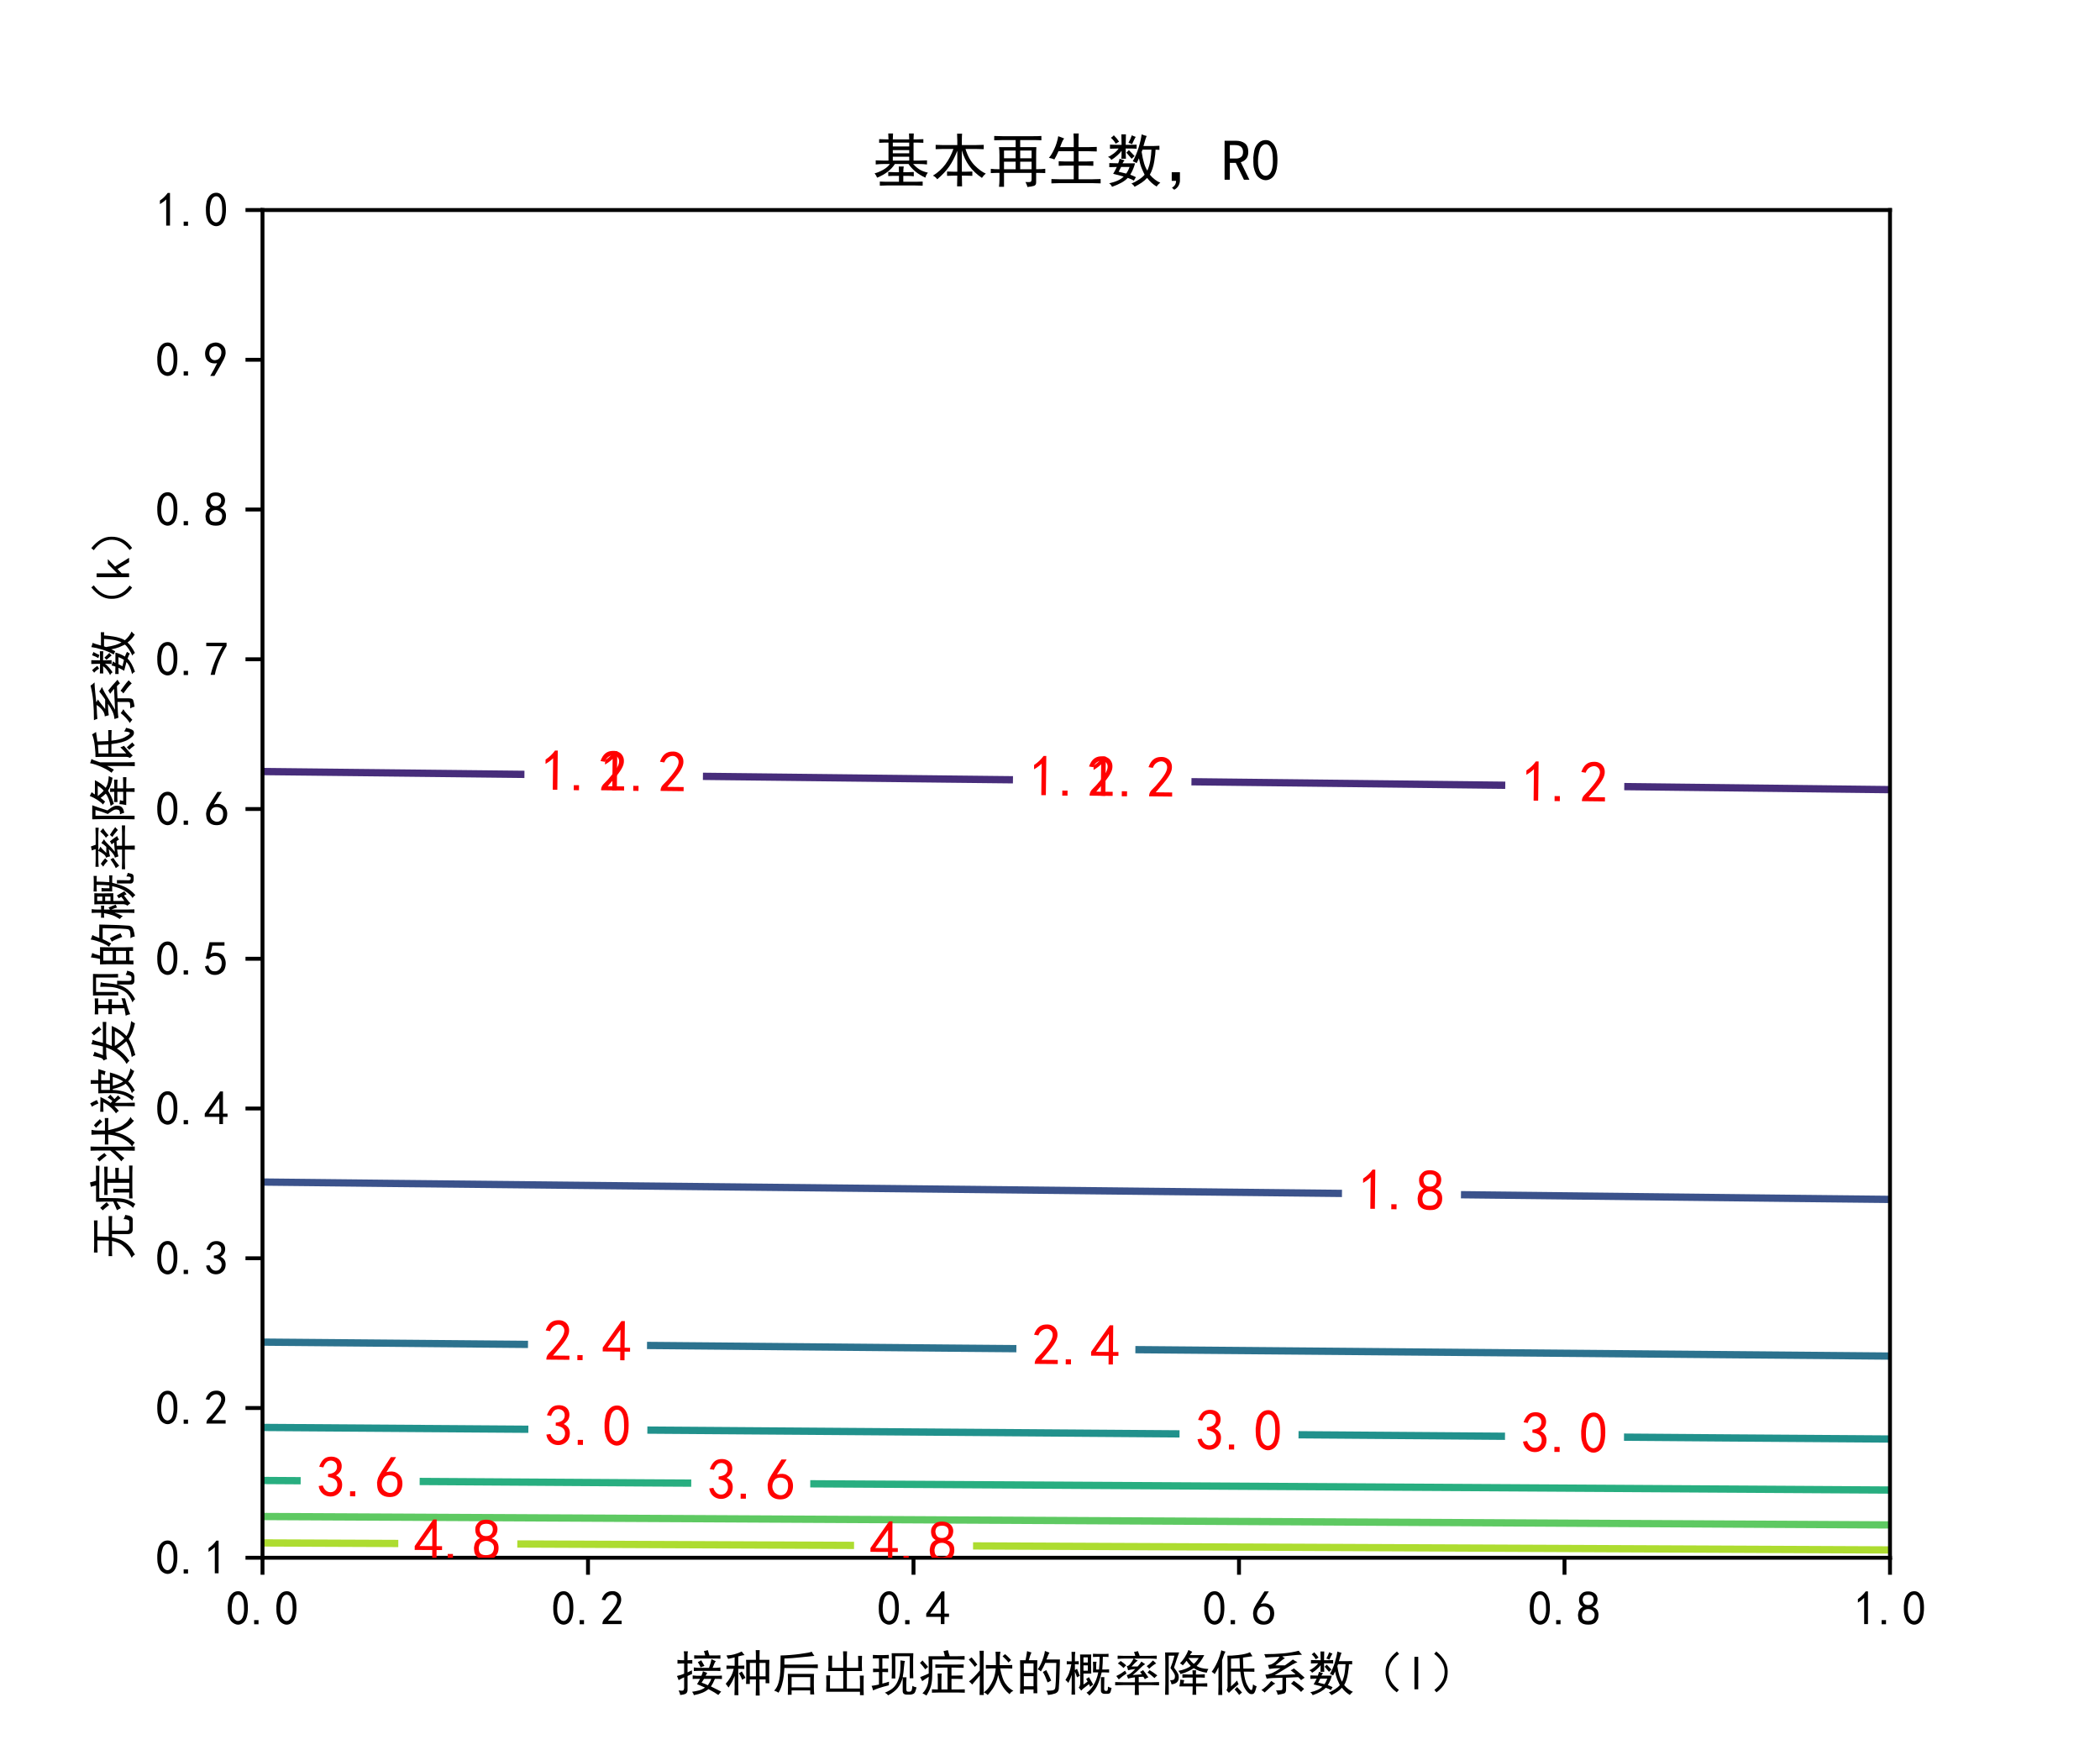 <?xml version="1.0" encoding="utf-8" standalone="no"?>
<!DOCTYPE svg PUBLIC "-//W3C//DTD SVG 1.1//EN"
  "http://www.w3.org/Graphics/SVG/1.1/DTD/svg11.dtd">
<!-- Created with matplotlib (https://matplotlib.org/) -->
<svg height="360pt" version="1.1" viewBox="0 0 432 360" width="432pt" xmlns="http://www.w3.org/2000/svg" xmlns:xlink="http://www.w3.org/1999/xlink">
 <defs>
  <style type="text/css">
*{stroke-linecap:butt;stroke-linejoin:round;}
  </style>
 </defs>
 <g id="figure_1">
  <g id="patch_1">
   <path d="M 0 360 
L 432 360 
L 432 0 
L 0 0 
z
" style="fill:#ffffff;"/>
  </g>
  <g id="axes_1">
   <g id="patch_2">
    <path d="M 54 320.4 
L 388.8 320.4 
L 388.8 43.2 
L 54 43.2 
z
" style="fill:#ffffff;"/>
   </g>
   <g id="matplotlib.axis_1">
    <g id="xtick_1">
     <g id="line2d_1">
      <defs>
       <path d="M 0 0 
L 0 3.5 
" id="me3a4766876" style="stroke:#000000;stroke-width:0.8;"/>
      </defs>
      <g>
       <use style="stroke:#000000;stroke-width:0.8;" x="54" xlink:href="#me3a4766876" y="320.4"/>
      </g>
     </g>
     <g id="text_1">
      <!-- 0.0 -->
      <defs>
       <path d="M 3.125 29.297 
Q 3.906 50 6.438 56.047 
Q 8.984 62.109 13.672 66.016 
Q 18.359 69.922 25.188 69.922 
Q 32.031 69.922 37.109 64.25 
Q 42.188 58.594 43.75 50 
Q 45.312 41.406 44.719 30.266 
Q 44.141 19.141 40.812 12.109 
Q 37.5 5.078 30.859 2.344 
Q 24.219 -0.391 17.578 2.922 
Q 10.938 6.25 8.203 11.719 
Q 5.469 17.188 4.297 23.234 
Q 3.125 29.297 3.906 50 
z
M 12.891 52.734 
Q 10.547 31.25 12.5 22.844 
Q 14.453 14.453 18.938 10.938 
Q 23.438 7.422 28.125 9.562 
Q 32.812 11.719 34.953 18.156 
Q 37.109 24.609 37.109 32.219 
Q 37.109 39.844 36.516 46.094 
Q 35.938 52.344 33 57.422 
Q 30.078 62.5 25.188 62.688 
Q 20.312 62.891 16.594 57.812 
Q 12.891 52.734 10.547 31.25 
z
" id="SimHei-48"/>
       <path d="M 16.797 1.953 
L 7.812 1.953 
L 7.812 10.547 
L 16.797 10.547 
z
" id="SimHei-46"/>
      </defs>
      <g transform="translate(46.5 334.275)scale(0.1 -0.1)">
       <use xlink:href="#SimHei-48"/>
       <use x="50" xlink:href="#SimHei-46"/>
       <use x="100" xlink:href="#SimHei-48"/>
      </g>
     </g>
    </g>
    <g id="xtick_2">
     <g id="line2d_2">
      <g>
       <use style="stroke:#000000;stroke-width:0.8;" x="120.96" xlink:href="#me3a4766876" y="320.4"/>
      </g>
     </g>
     <g id="text_2">
      <!-- 0.2 -->
      <defs>
       <path d="M 4.688 3.906 
Q 5.078 9.766 10.156 14.453 
Q 15.234 19.141 23.047 29.094 
Q 30.859 39.062 33.203 44.531 
Q 35.547 50 34.953 53.906 
Q 34.375 57.812 31.25 60.344 
Q 28.125 62.891 24.016 62.5 
Q 19.922 62.109 16.203 59.375 
Q 12.5 56.641 10.547 51.172 
L 3.125 52.344 
Q 6.25 61.328 11.125 65.422 
Q 16.016 69.531 22.656 69.922 
Q 26.562 70.312 29.688 69.719 
Q 32.812 69.141 36.125 66.984 
Q 39.453 64.844 41.594 60.547 
Q 43.75 56.25 43.156 50.188 
Q 42.578 44.141 37.109 35.734 
Q 31.641 27.344 16.016 9.375 
L 44.141 9.375 
L 44.141 2.344 
L 4.688 2.344 
z
" id="SimHei-50"/>
      </defs>
      <g transform="translate(113.46 334.275)scale(0.1 -0.1)">
       <use xlink:href="#SimHei-48"/>
       <use x="50" xlink:href="#SimHei-46"/>
       <use x="100" xlink:href="#SimHei-50"/>
      </g>
     </g>
    </g>
    <g id="xtick_3">
     <g id="line2d_3">
      <g>
       <use style="stroke:#000000;stroke-width:0.8;" x="187.92" xlink:href="#me3a4766876" y="320.4"/>
      </g>
     </g>
     <g id="text_3">
      <!-- 0.4 -->
      <defs>
       <path d="M 31.25 17.188 
L 1.172 17.188 
L 1.172 23.828 
L 32.812 69.531 
L 38.672 69.531 
L 38.672 23.828 
L 48.047 23.828 
L 48.047 17.188 
L 38.672 17.188 
L 38.672 2.344 
L 31.25 2.344 
z
M 31.25 23.828 
L 31.25 54.688 
L 9.375 23.828 
z
" id="SimHei-52"/>
      </defs>
      <g transform="translate(180.42 334.275)scale(0.1 -0.1)">
       <use xlink:href="#SimHei-48"/>
       <use x="50" xlink:href="#SimHei-46"/>
       <use x="100" xlink:href="#SimHei-52"/>
      </g>
     </g>
    </g>
    <g id="xtick_4">
     <g id="line2d_4">
      <g>
       <use style="stroke:#000000;stroke-width:0.8;" x="254.88" xlink:href="#me3a4766876" y="320.4"/>
      </g>
     </g>
     <g id="text_4">
      <!-- 0.6 -->
      <defs>
       <path d="M 3.516 19.531 
Q 4.297 30.859 6.047 34.766 
Q 7.812 38.672 11.328 44.531 
L 27.344 69.531 
L 36.328 69.531 
L 19.922 43.75 
Q 30.469 46.484 36.719 42.969 
Q 42.969 39.453 45.109 34.953 
Q 47.266 30.469 47.453 25.188 
Q 47.656 19.922 45.891 14.844 
Q 44.141 9.766 39.641 5.656 
Q 35.156 1.562 27.141 1.172 
Q 19.141 0.781 13.469 4.094 
Q 7.812 7.422 5.656 13.469 
Q 3.516 19.531 4.297 30.859 
z
M 12.5 16.016 
Q 19.531 8.594 25.391 8.203 
Q 31.25 7.812 35.156 12.109 
Q 39.062 16.406 39.062 24.609 
Q 39.062 32.812 34.172 35.938 
Q 29.297 39.062 23.234 38.281 
Q 17.188 37.5 14.453 32.422 
Q 11.719 27.344 12.109 21.672 
Q 12.5 16.016 19.531 8.594 
z
" id="SimHei-54"/>
      </defs>
      <g transform="translate(247.38 334.275)scale(0.1 -0.1)">
       <use xlink:href="#SimHei-48"/>
       <use x="50" xlink:href="#SimHei-46"/>
       <use x="100" xlink:href="#SimHei-54"/>
      </g>
     </g>
    </g>
    <g id="xtick_5">
     <g id="line2d_5">
      <g>
       <use style="stroke:#000000;stroke-width:0.8;" x="321.84" xlink:href="#me3a4766876" y="320.4"/>
      </g>
     </g>
     <g id="text_5">
      <!-- 0.8 -->
      <defs>
       <path d="M 2.734 16.797 
Q 2.734 26.172 5.078 30.656 
Q 7.422 35.156 12.891 37.891 
Q 8.203 40.625 6.641 43.938 
Q 5.078 47.266 4.875 51.562 
Q 4.688 55.859 6.047 58.984 
Q 7.422 62.109 10.156 64.844 
Q 12.891 67.578 16.203 68.547 
Q 19.531 69.531 23.438 69.531 
Q 27.344 69.531 30.469 68.75 
Q 33.594 67.969 37.109 65.422 
Q 40.625 62.891 42.188 58.203 
Q 43.75 53.516 41.984 47.266 
Q 40.234 41.016 32.812 37.5 
Q 39.453 35.547 42.188 31.438 
Q 44.922 27.344 44.922 21.484 
Q 44.922 15.625 43.156 12.109 
Q 41.406 8.594 39.25 6.25 
Q 37.109 3.906 33.391 2.531 
Q 29.688 1.172 24.016 1.172 
Q 18.359 1.172 14.25 2.531 
Q 10.156 3.906 7.422 6.641 
Q 4.688 9.375 3.703 13.078 
Q 2.734 16.797 2.734 26.172 
z
M 10.938 26.562 
Q 10.547 17.188 12.297 13.672 
Q 14.062 10.156 18.75 9.172 
Q 23.438 8.203 28.516 9.375 
Q 33.594 10.547 35.547 14.844 
Q 37.5 19.141 36.906 23.438 
Q 36.328 27.734 32.031 30.656 
Q 27.734 33.594 22.656 33.203 
Q 17.578 32.812 14.25 29.688 
Q 10.938 26.562 10.547 17.188 
z
M 12.109 56.25 
Q 12.109 48.438 14.844 44.922 
Q 17.578 41.406 23.438 41.406 
Q 29.297 41.406 32.219 44.922 
Q 35.156 48.438 34.953 53.312 
Q 34.766 58.203 31.438 60.547 
Q 28.125 62.891 22.453 62.5 
Q 16.797 62.109 14.453 59.172 
Q 12.109 56.25 12.109 48.438 
z
" id="SimHei-56"/>
      </defs>
      <g transform="translate(314.34 334.275)scale(0.1 -0.1)">
       <use xlink:href="#SimHei-48"/>
       <use x="50" xlink:href="#SimHei-46"/>
       <use x="100" xlink:href="#SimHei-56"/>
      </g>
     </g>
    </g>
    <g id="xtick_6">
     <g id="line2d_6">
      <g>
       <use style="stroke:#000000;stroke-width:0.8;" x="388.8" xlink:href="#me3a4766876" y="320.4"/>
      </g>
     </g>
     <g id="text_6">
      <!-- 1.0 -->
      <defs>
       <path d="M 21.875 56.25 
Q 16.797 51.172 8.984 46.484 
L 8.984 53.906 
Q 18.75 60.547 25 69.531 
L 29.688 69.531 
L 29.688 2.344 
L 21.875 2.344 
z
" id="SimHei-49"/>
      </defs>
      <g transform="translate(381.3 334.275)scale(0.1 -0.1)">
       <use xlink:href="#SimHei-49"/>
       <use x="50" xlink:href="#SimHei-46"/>
       <use x="100" xlink:href="#SimHei-48"/>
      </g>
     </g>
    </g>
    <g id="text_7">
     <!-- 接种后出现症状的概率降低系数（l） -->
     <defs>
      <path d="M 66.016 35.547 
Q 64.844 34.375 62.5 29.688 
L 87.5 29.688 
Q 94.531 30.078 96.094 30.078 
L 96.094 23.047 
Q 93.359 23.438 88.281 23.438 
L 81.641 23.438 
Q 78.125 14.453 73.438 7.812 
Q 85.547 1.953 94.531 -2.734 
Q 93.359 -3.906 88.672 -9.766 
Q 82.422 -5.078 68.359 2.344 
Q 62.891 -2.344 55.656 -5.266 
Q 48.438 -8.203 38.281 -10.156 
Q 37.891 -7.031 34.766 -3.125 
Q 41.016 -2.344 48.047 -0.578 
Q 55.078 1.172 61.328 5.469 
Q 57.812 7.031 44.922 12.5 
Q 47.266 16.016 51.172 23.438 
L 44.922 23.438 
Q 38.672 23.438 35.938 23.047 
L 35.938 30.469 
Q 37.891 30.078 44.531 29.688 
L 53.906 29.688 
Q 56.641 36.328 57.031 39.062 
Q 63.672 36.328 66.016 35.547 
z
M 18.359 61.719 
L 18.359 73.438 
Q 18.359 75.781 17.578 80.078 
L 26.172 80.078 
Q 25.391 75.781 25.391 73.438 
L 25.391 61.719 
Q 29.297 61.719 35.156 62.109 
L 35.156 54.688 
Q 29.297 55.078 25.391 55.078 
L 25.391 36.719 
Q 27.344 37.891 34.375 41.016 
Q 34.375 35.938 34.766 33.594 
Q 27.734 30.469 25.391 29.297 
L 25.391 1.172 
Q 25.391 -4.297 22.266 -6.641 
Q 19.141 -8.984 10.156 -9.766 
Q 10.156 -7.031 7.031 -0.391 
Q 14.844 -1.562 16.406 -0.391 
Q 17.969 0.781 18.359 4.297 
L 18.359 26.562 
Q 15.234 25.391 7.031 20.703 
Q 5.078 26.562 3.516 29.297 
Q 13.281 31.641 18.359 33.984 
L 18.359 55.078 
L 15.625 55.078 
Q 10.156 55.078 4.688 54.688 
L 4.688 62.5 
Q 10.547 61.719 15.625 61.719 
z
M 74.609 64.062 
Q 81.25 60.547 83.594 59.766 
Q 81.25 57.812 76.953 46.094 
L 84.766 46.094 
Q 91.016 46.484 92.969 46.875 
L 92.969 39.453 
Q 90.234 39.844 85.547 39.844 
L 47.266 39.844 
Q 44.531 39.844 38.281 39.453 
L 38.281 46.875 
Q 44.141 46.484 46.484 46.094 
L 69.531 46.094 
Q 73.438 56.641 74.609 64.062 
z
M 61.719 71.484 
Q 60.156 78.125 58.984 80.469 
Q 64.453 81.641 67.188 82.422 
L 70.312 71.484 
L 83.594 71.484 
Q 89.062 71.875 92.969 71.875 
L 92.969 64.844 
Q 88.672 65.234 83.984 65.234 
L 49.609 65.234 
Q 43.359 65.234 39.062 64.844 
L 39.062 71.875 
Q 42.969 71.484 48.438 71.484 
z
M 54.297 15.625 
Q 63.281 12.5 67.188 10.156 
Q 72.266 17.578 74.219 23.438 
L 59.375 23.438 
Q 55.859 18.359 54.297 15.625 
z
M 53.516 61.719 
Q 58.203 53.906 60.156 50 
Q 53.906 48.047 52.344 46.875 
Q 49.219 54.297 46.484 57.812 
Q 50.781 59.766 53.516 61.719 
z
" id="SimHei-25509"/>
      <path d="M 66.016 62.5 
Q 66.016 77.734 65.625 82.422 
L 73.828 82.422 
Q 73.438 78.125 73.438 62.5 
L 93.75 62.5 
Q 93.359 58.203 93.359 50.781 
L 93.359 24.219 
Q 93.359 19.922 93.75 14.453 
L 85.938 14.453 
L 85.938 22.266 
L 73.438 22.266 
L 73.438 5.859 
Q 73.438 -4.297 73.828 -10.938 
L 65.625 -10.938 
Q 66.016 -4.297 66.016 5.859 
L 66.016 22.266 
L 53.516 22.266 
L 53.516 12.891 
L 45.703 12.891 
Q 46.094 17.578 46.094 23.438 
L 46.094 50 
Q 46.094 58.203 45.703 62.5 
L 66.016 62.5 
z
M 5.469 50.781 
Q 11.328 50.391 19.141 50.391 
L 22.266 50.391 
L 22.266 67.578 
Q 18.359 66.406 8.984 64.453 
Q 7.422 67.969 5.469 71.484 
Q 14.062 71.875 22.062 74.016 
Q 30.078 76.172 36.719 79.688 
Q 39.062 76.562 42.578 72.266 
Q 38.672 71.875 35.938 71.094 
Q 33.203 70.312 29.688 69.531 
L 29.688 50.391 
Q 34.766 50.391 42.188 50.781 
L 42.188 43.75 
Q 34.766 44.141 29.688 44.141 
L 29.688 3.516 
Q 29.688 -1.953 30.078 -10.156 
L 21.875 -10.156 
Q 22.266 -1.953 22.266 3.516 
L 22.266 29.297 
Q 19.141 21.484 16.594 16.797 
Q 14.062 12.109 9.766 5.469 
Q 6.641 9.766 3.906 13.281 
Q 9.375 19.141 13.859 26.953 
Q 18.359 34.766 20.312 44.141 
L 14.453 44.141 
Q 8.984 44.141 5.469 43.75 
z
M 66.016 28.516 
L 66.016 56.25 
L 53.516 56.25 
L 53.516 28.516 
z
M 85.938 28.516 
L 85.938 56.25 
L 73.438 56.25 
L 73.438 28.516 
z
M 37.109 38.672 
Q 38.281 35.938 40.234 33.203 
Q 42.188 30.469 44.531 25.391 
Q 41.016 23.828 37.891 21.484 
Q 35.938 25.781 34.562 28.703 
Q 33.203 31.641 30.859 34.766 
Q 33.203 36.328 37.109 38.672 
z
" id="SimHei-31181"/>
      <path d="M 85.547 33.594 
Q 85.156 27.344 85.156 12.109 
Q 85.156 -2.734 85.938 -8.594 
L 77.734 -8.594 
L 77.734 -0.391 
L 39.453 -0.391 
L 39.453 -9.375 
L 31.641 -9.375 
Q 32.031 -2.734 32.031 12.109 
Q 32.031 27.344 31.641 33.594 
L 85.547 33.594 
z
M 80.859 79.297 
Q 82.812 75 86.328 70.703 
Q 77.344 69.922 58.594 67.766 
Q 39.844 65.625 24.609 65.234 
L 24.609 52.734 
L 81.25 52.734 
Q 86.719 52.734 93.359 53.125 
L 93.359 45.312 
Q 87.109 45.703 81.25 45.703 
L 24.609 45.703 
Q 24.219 37.891 23.234 29.297 
Q 22.266 20.703 19.531 11.125 
Q 16.797 1.562 12.5 -5.078 
Q 10.156 -3.125 3.516 -0.781 
Q 9.766 5.078 12.891 16.594 
Q 16.016 28.125 16.406 44.141 
Q 16.797 60.156 16.797 71.484 
Q 35.938 71.875 56.641 74.609 
Q 77.344 77.344 80.859 79.297 
z
M 77.734 5.859 
L 77.734 26.953 
L 39.453 26.953 
L 39.453 5.859 
z
" id="SimHei-21518"/>
      <path d="M 23.047 71.094 
Q 22.656 66.016 22.656 61.719 
L 22.656 46.094 
L 45.703 46.094 
L 45.703 69.141 
Q 45.703 74.609 45.312 80.078 
L 53.516 80.078 
Q 53.125 75.391 53.125 69.141 
L 53.125 46.094 
L 76.562 46.094 
L 76.562 60.547 
Q 76.562 66.797 76.172 70.703 
L 84.375 70.703 
Q 83.984 66.797 83.984 60.156 
L 83.984 49.609 
Q 83.984 43.359 84.375 39.453 
L 53.125 39.453 
L 53.125 3.516 
L 80.078 3.516 
L 80.078 19.922 
Q 80.078 25.781 79.688 30.078 
L 87.891 30.078 
Q 87.5 25.781 87.5 20.312 
L 87.5 2.734 
Q 87.5 -5.078 87.891 -10.156 
L 80.078 -10.156 
L 80.078 -3.125 
L 10.547 -3.125 
Q 10.938 1.562 10.938 8.203 
L 10.938 19.922 
Q 10.938 26.562 10.547 30.469 
L 18.75 30.469 
Q 18.359 26.562 18.359 19.922 
L 18.359 3.516 
L 45.703 3.516 
L 45.703 39.453 
L 14.844 39.453 
Q 15.234 43.359 15.234 49.219 
L 15.234 61.328 
Q 15.234 66.406 14.844 71.094 
L 23.047 71.094 
z
" id="SimHei-20986"/>
      <path d="M 72.656 60.156 
Q 71.094 55.859 70.5 46.484 
Q 69.922 37.109 67.969 26.562 
L 75.781 26.562 
Q 75.391 22.656 75.391 16.016 
L 75.391 3.516 
Q 75.391 -2.344 77.531 -2.734 
Q 79.688 -3.125 82.422 -2.922 
Q 85.156 -2.734 86.328 -0.188 
Q 87.5 2.344 87.891 8.984 
Q 91.797 6.641 96.484 5.859 
Q 94.531 -2.344 92.578 -5.266 
Q 90.625 -8.203 84.375 -8.984 
L 76.562 -8.984 
Q 67.969 -8.984 67.969 -1.562 
L 67.969 25.781 
Q 64.453 13.281 57.812 4.875 
Q 51.172 -3.516 37.891 -10.547 
Q 35.938 -7.422 31.25 -5.078 
Q 43.75 0 49.609 6.047 
Q 55.469 12.109 58.984 21.484 
Q 62.5 30.859 63.078 41.016 
Q 63.672 51.172 63.281 61.328 
Q 68.359 60.547 72.656 60.156 
z
M 28.906 72.266 
Q 33.203 72.266 39.453 72.656 
L 39.453 65.234 
Q 33.203 65.625 26.172 65.625 
L 26.172 44.141 
Q 31.641 44.141 37.891 44.531 
L 37.891 37.109 
Q 31.641 37.5 26.172 37.5 
L 26.172 13.672 
Q 32.812 15.234 39.844 17.578 
Q 39.453 13.281 39.453 10.156 
Q 26.562 7.031 18.75 4.297 
Q 10.938 1.562 7.031 -0.391 
Q 5.859 5.078 3.906 8.984 
Q 10.156 9.766 19.141 11.719 
L 19.141 37.5 
Q 12.891 37.5 7.031 37.109 
L 7.031 44.531 
Q 12.891 44.141 19.141 44.141 
L 19.141 65.625 
Q 12.109 65.625 6.641 65.234 
L 6.641 72.656 
Q 11.328 72.266 15.625 72.266 
z
M 89.844 76.172 
Q 89.453 69.922 89.453 63.672 
L 89.453 37.5 
Q 89.453 30.078 89.844 24.609 
L 82.422 24.609 
L 82.422 69.922 
L 52.734 69.922 
L 52.734 24.219 
L 45.312 24.219 
Q 45.703 30.859 45.703 39.062 
L 45.703 60.547 
Q 45.703 69.141 45.312 76.172 
L 89.844 76.172 
z
" id="SimHei-29616"/>
      <path d="M 77.734 52.734 
Q 85.156 52.734 93.359 53.125 
L 93.359 46.094 
Q 85.547 46.484 77.734 46.484 
L 68.359 46.484 
L 68.359 30.078 
L 77.734 30.078 
Q 82.812 30.078 91.016 30.469 
L 91.016 23.047 
Q 83.203 23.438 77.734 23.438 
L 68.359 23.438 
L 68.359 1.562 
L 79.688 1.562 
Q 86.719 1.562 95.703 1.953 
L 95.703 -5.078 
Q 86.328 -4.688 80.078 -4.688 
L 44.531 -4.688 
Q 37.109 -4.688 28.125 -5.078 
L 28.125 1.953 
Q 33.594 1.562 40.234 1.562 
L 40.234 22.656 
Q 40.234 26.953 39.844 34.375 
L 48.047 34.375 
Q 47.656 28.125 47.656 22.656 
L 47.656 1.562 
L 60.156 1.562 
L 60.156 46.484 
L 49.219 46.484 
Q 42.578 46.484 35.156 46.094 
L 35.156 53.125 
Q 42.578 52.734 49.219 52.734 
z
M 60.938 82.422 
Q 62.5 76.172 64.453 69.922 
L 79.297 69.922 
Q 85.547 69.922 95.312 70.312 
L 95.312 62.891 
Q 85.547 63.281 79.297 63.281 
L 28.906 63.281 
L 28.906 46.094 
Q 28.906 36.328 28.516 25.969 
Q 28.125 15.625 25.781 7.609 
Q 23.438 -0.391 16.797 -10.938 
Q 13.672 -8.594 8.594 -6.25 
Q 13.281 -1.953 16.406 4.094 
Q 19.531 10.156 20.5 16.594 
Q 21.484 23.047 21.484 27.734 
Q 15.625 23.828 8.203 18.75 
Q 6.25 22.656 3.906 26.953 
Q 7.422 28.125 21.484 34.375 
L 21.484 53.906 
Q 21.484 62.5 21.094 69.922 
L 54.688 69.922 
Q 53.516 75.781 51.953 80.469 
Q 56.25 81.25 60.938 82.422 
z
M 8.594 61.328 
Q 14.453 55.078 20.312 48.047 
Q 17.969 46.484 14.453 42.969 
Q 9.375 50 3.516 56.25 
Q 6.641 58.984 8.594 61.328 
z
" id="SimHei-30151"/>
      <path d="M 34.766 -4.297 
Q 41.797 0.391 46.484 7.422 
Q 51.172 14.453 53.906 21.094 
Q 56.641 27.734 57.812 33.984 
Q 58.984 40.234 59.375 44.922 
L 50.391 44.922 
Q 44.531 44.922 39.062 44.531 
L 39.062 51.953 
Q 44.531 51.562 50 51.562 
L 59.766 51.562 
Q 59.766 62.109 59.562 68.359 
Q 59.375 74.609 58.984 79.297 
L 69.141 79.297 
Q 67.969 74.219 67.766 68.938 
Q 67.578 63.672 67.578 51.562 
L 83.594 51.562 
Q 87.891 51.562 93.359 51.953 
L 93.359 44.531 
Q 87.891 44.922 83.594 44.922 
L 68.359 44.922 
Q 73.047 22.656 78.312 15.031 
Q 83.594 7.422 87.891 4.094 
Q 92.188 0.781 95.703 -1.172 
Q 90.234 -3.516 87.891 -8.203 
Q 81.641 -3.125 77.922 1.75 
Q 74.219 6.641 71.672 11.328 
Q 69.141 16.016 67.375 20.891 
Q 65.625 25.781 64.453 31.25 
Q 62.5 21.875 59.562 15.234 
Q 56.641 8.594 53.516 3.703 
Q 50.391 -1.172 42.969 -9.766 
Q 39.453 -6.25 34.766 -4.297 
z
M 34.766 81.25 
Q 34.375 75.391 34.375 66.406 
L 34.375 12.109 
Q 34.375 0.781 34.766 -9.766 
L 26.172 -9.766 
Q 26.562 1.172 26.562 12.109 
L 26.562 30.469 
Q 23.828 27.344 18.75 21.094 
Q 13.672 14.844 10.938 11.719 
Q 7.812 15.625 4.297 17.969 
Q 8.984 21.484 14.25 26.75 
Q 19.531 32.031 26.562 40.625 
L 26.562 66.406 
Q 26.562 75.391 26.172 81.25 
L 34.766 81.25 
z
M 9.766 67.578 
Q 12.5 64.453 15.625 60.547 
Q 18.75 56.641 21.484 52.734 
Q 18.359 50.391 16.406 48.047 
Q 13.281 52.344 3.906 63.281 
Q 6.25 65.234 9.766 67.578 
z
M 85.547 57.031 
Q 82.031 62.109 73.438 69.922 
Q 76.562 72.266 78.516 74.219 
Q 82.031 71.484 84.766 68.547 
Q 87.5 65.625 91.016 62.109 
Q 87.891 59.375 85.547 57.031 
z
" id="SimHei-29366"/>
      <path d="M 32.812 77.734 
Q 30.859 74.219 27.344 61.719 
L 44.922 61.719 
Q 44.531 55.078 44.531 44.922 
L 44.531 10.547 
Q 44.531 4.688 44.922 -6.25 
L 37.109 -6.25 
L 37.109 1.562 
L 17.188 1.562 
L 17.188 -7.031 
L 9.375 -7.031 
Q 9.766 5.469 9.766 8.594 
L 9.766 44.531 
Q 9.766 55.078 9.375 61.719 
L 20.703 61.719 
Q 22.656 70.703 23.828 80.469 
Q 29.297 78.516 32.812 77.734 
z
M 91.016 48.047 
Q 90.625 24.219 89.062 2.734 
Q 88.281 -4.297 81.641 -6.641 
Q 75 -8.984 66.797 -9.766 
Q 66.406 -5.469 63.281 -0.781 
Q 71.094 -1.172 75.578 -0.391 
Q 80.078 0.391 81.25 3.125 
Q 82.422 5.859 83 19.141 
Q 83.594 32.422 83.984 56.25 
L 61.328 56.25 
Q 58.203 48.828 52.344 38.672 
Q 49.609 41.406 45.703 42.969 
Q 49.219 47.656 52.344 54.297 
Q 55.469 60.938 57.812 68.75 
Q 60.156 76.562 60.547 80.859 
Q 66.016 78.516 69.922 77.344 
Q 67.969 74.219 66.594 70.5 
Q 65.234 66.797 63.672 63.281 
L 91.406 63.281 
Q 91.016 55.078 91.016 48.047 
z
M 37.109 8.203 
L 37.109 28.906 
L 17.188 28.906 
L 17.188 8.203 
z
M 37.109 35.547 
L 37.109 55.078 
L 17.188 55.078 
L 17.188 35.547 
z
M 67.969 32.031 
Q 70.312 27.344 73.438 19.922 
Q 70.703 18.75 66.016 16.016 
Q 63.281 23.438 60.938 28.703 
Q 58.594 33.984 56.25 37.5 
Q 58.984 39.062 63.281 41.406 
z
" id="SimHei-30340"/>
      <path d="M 48.438 17.969 
Q 46.875 21.094 45.312 23.047 
Q 48.047 25 51.172 26.953 
Q 53.516 23.047 55.266 19.719 
Q 57.031 16.406 59.766 11.719 
Q 57.422 9.766 53.516 7.031 
Q 52.734 9.375 51.172 12.5 
Q 48.047 9.766 43.359 6.438 
Q 38.672 3.125 35.156 -0.781 
Q 32.422 3.125 30.078 5.469 
Q 32.812 8.203 33.203 13.672 
L 33.203 62.5 
Q 33.203 69.141 32.812 73.438 
L 55.859 73.438 
Q 55.469 67.578 55.469 54.297 
Q 55.469 41.406 55.859 34.375 
L 39.844 34.375 
L 39.844 11.719 
Q 42.578 13.281 48.438 17.969 
z
M 51.953 -10.938 
Q 50 -7.812 46.094 -5.078 
Q 53.125 -1.172 60.156 9.953 
Q 67.188 21.094 70.312 36.719 
L 59.375 36.719 
Q 59.766 42.578 59.766 48.047 
Q 59.766 53.516 59.375 58.594 
L 66.797 58.594 
Q 66.016 55.469 66.016 50.781 
L 66.016 42.578 
L 71.875 42.578 
Q 73.047 54.688 73.047 68.75 
L 69.141 68.75 
Q 63.672 68.75 59.375 68.359 
L 59.375 75 
Q 64.062 74.609 69.141 74.609 
L 80.469 74.609 
Q 87.891 74.609 91.406 75 
L 91.406 68.359 
Q 88.281 68.75 79.688 68.75 
Q 79.688 57.812 78.516 42.578 
L 83.984 42.578 
Q 87.5 42.578 92.578 42.969 
L 92.578 36.328 
Q 87.5 36.719 84.766 36.719 
L 77.344 36.719 
Q 72.266 16.797 66.984 7.219 
Q 61.719 -2.344 51.953 -10.938 
z
M 15.625 69.141 
Q 15.625 74.219 15.234 78.906 
L 23.047 78.906 
Q 22.266 73.828 22.266 67.188 
L 22.266 59.375 
Q 25.391 59.375 30.078 59.766 
L 30.078 53.125 
Q 25 53.516 22.266 53.516 
L 22.266 41.406 
Q 24.219 42.578 26.562 44.141 
Q 29.688 36.719 32.422 29.297 
Q 28.906 28.516 26.562 26.562 
Q 25 32.031 22.266 38.281 
L 22.266 4.688 
Q 22.266 -1.953 22.656 -8.984 
L 15.234 -8.984 
Q 15.625 -0.781 15.625 4.688 
L 15.625 31.641 
Q 12.891 22.656 8.594 14.844 
Q 7.031 17.969 2.734 21.094 
Q 7.812 28.516 10.344 35.547 
Q 12.891 42.578 14.844 53.516 
Q 7.812 53.516 5.469 53.125 
L 5.469 59.766 
Q 8.594 59.375 15.625 59.375 
z
M 82.812 26.953 
Q 82.422 16.406 82.422 3.516 
Q 82.422 -0.781 84.562 -1.172 
Q 86.719 -1.562 87.891 -1.359 
Q 89.062 -1.172 89.641 0.578 
Q 90.234 2.344 90.234 7.422 
Q 93.75 5.469 97.656 4.688 
Q 96.094 -3.516 94.531 -5.469 
Q 92.969 -7.422 88.281 -7.422 
L 83.594 -7.422 
Q 75 -7.031 75.781 0.781 
Q 75.781 14.453 75.781 26.953 
L 82.812 26.953 
z
M 48.828 40.234 
L 48.828 51.172 
L 39.844 51.172 
L 39.844 40.234 
z
M 48.828 57.031 
L 48.828 67.578 
L 39.844 67.578 
L 39.844 57.031 
z
" id="SimHei-27010"/>
      <path d="M 51.953 80.469 
Q 53.516 76.562 55.469 70.703 
L 75 70.703 
Q 82.031 70.703 90.625 71.094 
L 90.625 64.453 
Q 82.031 65.234 74.609 65.234 
L 43.75 65.234 
Q 46.484 63.281 51.562 60.938 
Q 48.047 58.594 44.922 55.266 
Q 41.797 51.953 38.672 48.828 
L 51.172 48.828 
Q 55.859 53.516 58.984 58.984 
Q 62.5 56.25 66.797 53.516 
Q 61.719 50.781 56.25 44.922 
Q 50.781 39.062 41.016 31.25 
L 60.156 32.812 
Q 58.203 35.156 56.25 37.891 
Q 58.594 38.672 62.5 41.406 
Q 66.406 36.719 73.438 26.562 
Q 69.922 25.391 66.016 22.656 
Q 65.234 25 62.891 27.734 
Q 57.812 27.344 53.516 27.344 
L 53.516 16.406 
L 80.469 16.406 
Q 88.672 16.406 95.312 16.797 
L 95.312 10.156 
Q 89.062 10.547 80.078 10.547 
L 53.516 10.547 
L 53.516 2.734 
Q 53.516 -4.688 53.906 -9.766 
L 45.312 -9.766 
Q 45.703 -4.688 45.703 2.734 
L 45.703 10.547 
L 20.703 10.547 
Q 12.891 10.547 5.078 10.156 
L 5.078 16.797 
Q 12.891 16.406 21.094 16.406 
L 45.703 16.406 
L 45.703 26.562 
Q 42.188 26.172 38.672 25.578 
Q 35.156 25 31.641 23.828 
Q 30.469 27.734 28.906 31.25 
Q 32.422 31.641 36.328 34.375 
Q 40.234 37.109 46.484 43.75 
Q 35.938 42.578 31.641 41.016 
Q 30.859 44.922 28.906 49.609 
Q 32.422 49.609 36.328 54.484 
Q 40.234 59.375 42.969 65.234 
L 26.562 65.234 
Q 17.969 65.234 10.156 64.453 
L 10.156 71.094 
Q 17.969 70.703 24.219 70.703 
L 46.484 70.703 
Q 45.312 75.391 43.75 78.516 
Q 47.266 79.297 51.953 80.469 
z
M 25.391 40.234 
Q 26.953 37.5 28.516 34.375 
Q 24.609 32.031 20.703 29.094 
Q 16.797 26.172 12.5 22.266 
Q 9.766 26.172 7.422 29.297 
Q 12.5 31.641 17.188 34.562 
Q 21.875 37.5 25.391 40.234 
z
M 75.781 41.406 
Q 80.078 38.672 83.391 36.516 
Q 86.719 34.375 91.797 30.469 
Q 88.672 28.125 85.938 25 
Q 82.812 27.734 79.094 30.859 
Q 75.391 33.984 71.484 36.328 
Q 73.828 38.672 75.781 41.406 
z
M 89.453 55.078 
Q 86.719 53.906 82.812 50.969 
Q 78.906 48.047 75 44.141 
Q 72.266 47.656 69.922 49.609 
Q 73.438 51.953 76.172 54.484 
Q 78.906 57.031 82.812 61.328 
Q 86.328 57.812 89.453 55.078 
z
M 16.406 60.156 
Q 22.266 56.25 27.734 51.172 
Q 24.609 48.438 22.266 45.703 
Q 16.797 51.562 10.547 55.078 
Q 13.672 57.812 16.406 60.156 
z
" id="SimHei-29575"/>
      <path d="M 63.672 78.906 
Q 60.156 75 58.984 72.266 
L 88.281 72.266 
Q 84.766 65.234 81.047 59.953 
Q 77.344 54.688 72.656 50 
Q 76.562 47.266 82.422 45.703 
Q 88.281 44.141 96.875 43.75 
Q 94.141 39.453 93.359 35.938 
Q 83.984 37.5 77.344 40.031 
Q 70.703 42.578 66.797 45.312 
Q 61.719 42.188 55.469 39.062 
Q 49.219 35.938 39.453 33.203 
Q 38.281 36.719 35.156 39.844 
Q 43.359 41.406 50.188 44.141 
Q 57.031 46.875 60.547 50 
Q 55.469 55.078 51.953 60.547 
Q 46.875 53.906 44.141 51.172 
Q 41.406 53.906 38.281 55.469 
Q 43.359 60.156 48.047 67.578 
Q 52.734 75 55.859 82.812 
Q 61.719 79.688 63.672 78.906 
z
M 36.719 77.734 
Q 34.766 72.656 31.641 63.469 
Q 28.516 54.297 26.172 46.484 
Q 32.422 38.281 34.375 33.984 
Q 36.328 29.688 35.734 24.219 
Q 35.156 18.75 31.438 15.812 
Q 27.734 12.891 21.094 12.109 
Q 20.312 16.016 17.969 20.703 
Q 25.781 20.312 27.141 23.625 
Q 28.516 26.953 27.922 30.656 
Q 27.344 34.375 18.75 45.703 
L 22.656 56.25 
Q 25 62.891 26.953 71.094 
L 15.234 71.094 
L 15.234 -9.375 
L 7.812 -9.375 
Q 8.203 5.078 8.203 13.672 
L 8.203 58.594 
Q 8.203 67.578 7.812 77.734 
L 36.719 77.734 
z
M 79.688 32.422 
Q 82.422 32.422 89.453 32.812 
L 89.453 25.781 
Q 85.156 26.172 80.469 26.172 
L 71.484 26.172 
L 71.484 14.062 
L 81.25 14.062 
Q 88.672 14.062 94.531 14.453 
L 94.531 7.422 
Q 89.062 7.812 81.641 7.812 
L 71.484 7.812 
L 71.484 1.953 
Q 71.484 -3.906 71.875 -9.375 
L 64.062 -9.375 
Q 64.453 -3.516 64.453 1.562 
L 64.453 7.812 
L 37.109 7.812 
Q 39.062 17.188 39.062 21.875 
L 47.266 20.703 
Q 45.703 16.016 45.703 14.062 
L 64.453 14.062 
L 64.453 26.172 
L 54.297 26.172 
Q 48.438 26.172 43.359 25.781 
L 43.359 32.812 
Q 50.391 32.422 54.297 32.422 
L 64.453 32.422 
Q 64.453 37.109 64.062 41.016 
L 71.484 41.016 
Q 71.094 34.766 71.094 32.422 
z
M 66.797 54.297 
Q 71.875 58.203 76.953 66.406 
L 55.469 66.406 
Q 62.891 57.031 66.797 54.297 
z
" id="SimHei-38477"/>
      <path d="M 35.938 71.094 
Q 42.969 70.703 58.594 72.453 
Q 74.219 74.219 82.422 78.125 
Q 84.766 73.828 87.5 69.922 
Q 80.078 68.75 67.969 67.188 
Q 67.969 59.766 68.75 44.531 
L 78.125 44.531 
Q 84.766 44.531 91.406 44.922 
L 91.406 37.891 
Q 84.766 38.281 78.516 38.281 
L 69.531 38.281 
Q 71.484 20.703 75.969 11.906 
Q 80.469 3.125 83.203 1.172 
Q 85.938 -0.781 86.906 1.953 
Q 87.891 4.688 88.672 12.109 
Q 92.578 8.984 96.094 8.203 
Q 93.75 -1.562 91.406 -5.266 
Q 89.062 -8.984 83.594 -7.812 
Q 78.125 -6.641 71.672 4.094 
Q 65.234 14.844 62.5 38.281 
L 43.359 38.281 
L 43.359 7.812 
Q 51.172 14.844 55.859 19.922 
Q 57.422 15.234 58.984 12.5 
Q 43.359 -0.781 39.062 -5.469 
Q 36.328 -2.734 33.984 0.391 
Q 35.938 2.344 36.328 7.812 
L 36.328 58.203 
Q 36.328 63.672 35.938 71.094 
z
M 32.031 79.297 
Q 29.688 76.562 25 61.719 
L 25 6.641 
Q 25 -1.172 25.391 -9.766 
L 17.188 -9.766 
Q 17.578 -1.172 17.578 7.031 
L 17.578 47.266 
Q 13.672 39.062 9.766 33.203 
Q 6.25 36.719 3.516 37.891 
Q 9.375 45.312 15.031 57.609 
Q 20.703 69.922 23.438 82.422 
Q 24.609 81.25 32.031 79.297 
z
M 61.719 44.531 
Q 60.938 58.984 60.938 66.016 
Q 48.828 65.234 43.359 64.844 
L 43.359 44.531 
z
M 60.156 -9.766 
Q 53.906 -1.172 50.781 1.562 
Q 53.906 4.297 55.859 6.641 
Q 61.328 0.781 66.016 -4.688 
Q 62.891 -7.031 60.156 -9.766 
z
" id="SimHei-20302"/>
      <path d="M 82.812 81.25 
Q 85.156 77.344 89.453 73.047 
Q 77.734 72.656 69.328 71.672 
Q 60.938 70.703 48.828 69.531 
Q 50.781 67.578 54.297 66.016 
Q 49.219 62.891 44.328 58.781 
Q 39.453 54.688 34.766 51.172 
L 54.297 51.172 
Q 64.062 57.812 70.703 63.281 
Q 74.609 60.156 80.078 57.812 
Q 74.609 55.469 69.531 52.734 
Q 64.453 50 52.922 42.766 
Q 41.406 35.547 33.203 30.859 
Q 56.25 32.031 76.172 32.812 
Q 74.219 34.766 66.016 41.016 
Q 69.922 42.578 72.656 44.922 
Q 77.344 41.406 83.391 36.125 
Q 89.453 30.859 94.922 25.781 
Q 90.234 23.047 87.5 20.703 
Q 84.375 24.609 81.641 26.953 
Q 71.094 26.562 56.641 25.781 
L 56.641 2.344 
Q 56.641 -5.078 52.922 -6.438 
Q 49.219 -7.812 39.453 -9.375 
Q 38.672 -4.688 35.938 -0.391 
Q 44.922 -0.391 47.062 0.188 
Q 49.219 0.781 49.219 4.688 
L 49.219 25.781 
Q 25.391 25.391 16.797 23.828 
Q 15.625 27.734 14.062 32.031 
Q 22.656 32.812 29.297 35.938 
Q 35.938 39.062 45.312 45.312 
Q 36.328 45.312 31.828 44.922 
Q 27.344 44.531 21.875 43.75 
Q 20.703 48.047 19.531 51.953 
Q 26.172 51.953 32.812 57.219 
Q 39.453 62.5 42.969 68.75 
Q 21.094 67.969 14.453 67.188 
Q 13.281 71.094 11.719 74.219 
Q 33.594 74.219 50.781 75.781 
Q 67.969 77.344 82.812 81.25 
z
M 72.266 19.531 
Q 76.953 16.016 83.203 11.516 
Q 89.453 7.031 93.75 2.734 
Q 90.625 0 87.5 -3.516 
Q 82.422 1.953 76.953 6.25 
Q 71.484 10.547 66.797 13.672 
Q 70.312 16.406 72.266 19.531 
z
M 34.375 13.672 
Q 29.688 11.328 24.016 5.859 
Q 18.359 0.391 12.5 -4.688 
Q 8.984 -1.172 5.859 0.391 
Q 16.797 7.031 26.172 19.141 
Q 29.688 16.406 34.375 13.672 
z
" id="SimHei-31995"/>
      <path d="M 70.703 76.953 
Q 69.922 75 68.75 71.672 
Q 67.578 68.359 65.234 59.766 
L 83.203 59.766 
Q 87.109 59.766 92.578 60.156 
L 92.578 53.125 
Q 88.281 53.516 85.938 53.516 
Q 85.938 47.266 83.781 33.781 
Q 81.641 20.312 76.172 10.547 
Q 80.078 5.859 84.953 2.141 
Q 89.844 -1.562 94.141 -3.125 
Q 89.453 -6.641 87.891 -9.766 
Q 83.203 -7.031 79.297 -3.516 
Q 75.391 0 71.484 5.078 
Q 67.188 0.391 62.297 -2.922 
Q 57.422 -6.25 50 -10.156 
Q 48.047 -6.641 44.531 -4.688 
Q 50.391 -2.344 57.031 1.953 
Q 63.672 6.25 67.188 10.547 
Q 64.453 16.016 61.906 22.266 
Q 59.375 28.516 57.422 38.672 
Q 56.25 35.547 53.516 30.469 
Q 50.781 32.031 46.875 33.594 
Q 53.125 44.531 57.031 57.422 
Q 60.938 70.312 62.109 79.688 
Q 66.797 77.734 70.703 76.953 
z
M 32.812 35.156 
Q 31.25 33.594 29.297 30.078 
L 50.781 30.078 
Q 48.438 20.312 42.578 10.547 
Q 48.828 8.203 52.344 6.25 
Q 50.391 3.516 48.828 0.391 
Q 45.312 2.734 38.281 5.078 
Q 30.469 -3.516 11.328 -10.156 
Q 9.375 -5.859 6.25 -4.297 
Q 24.609 0 31.25 7.422 
Q 20.312 10.156 13.281 12.109 
Q 15.625 15.625 19.531 23.828 
Q 15.625 23.828 6.641 23.438 
L 6.641 30.469 
Q 14.062 30.078 21.875 30.078 
Q 23.438 33.594 24.219 37.891 
Q 28.516 36.328 32.812 35.156 
z
M 27.734 61.719 
Q 27.734 71.094 27.344 79.688 
L 35.156 79.688 
Q 34.766 71.484 34.766 61.719 
Q 48.047 61.719 53.516 62.109 
L 53.516 55.078 
Q 48.047 55.469 34.766 55.469 
Q 34.766 44.141 35.156 37.891 
L 27.344 37.891 
Q 27.734 43.359 27.734 51.562 
Q 25.781 48.438 20.312 43.547 
Q 14.844 38.672 10.156 35.938 
Q 8.203 39.453 4.297 41.016 
Q 7.812 42.188 13.672 46.484 
Q 19.531 50.781 22.656 55.469 
Q 14.844 55.469 7.812 55.078 
L 7.812 62.109 
Q 14.453 61.719 27.734 61.719 
z
M 62.109 49.609 
Q 65.625 26.562 71.875 17.578 
Q 75.781 26.562 77.141 35.734 
Q 78.516 44.922 78.906 53.516 
L 63.672 53.516 
L 62.109 49.609 
z
M 22.656 15.625 
Q 27.344 14.453 35.547 12.5 
Q 38.672 16.406 41.406 23.828 
L 26.953 23.828 
Q 25 19.922 22.656 15.625 
z
M 51.953 75.391 
Q 50 72.266 48.828 69.531 
Q 47.656 66.797 45.703 62.891 
Q 42.578 64.453 39.453 65.234 
Q 42.578 70.312 45.312 78.125 
Q 49.219 76.172 51.953 75.391 
z
M 40.234 52.734 
Q 45.312 47.656 50 42.578 
Q 47.656 40.625 44.922 37.891 
Q 39.453 44.531 35.938 48.438 
Q 38.281 50.391 40.234 52.734 
z
M 14.453 78.125 
Q 19.922 72.656 23.438 67.188 
L 17.578 63.672 
Q 14.844 69.141 9.375 73.828 
Q 12.891 76.172 14.453 78.125 
z
" id="SimHei-25968"/>
      <path d="M 84.766 79.688 
L 89.062 74.609 
Q 66.797 58.203 67.578 36.719 
Q 67.969 16.016 88.672 0.781 
L 84.375 -4.297 
Q 60.547 12.891 61.328 39.062 
Q 61.328 60.547 84.766 79.688 
z
" id="SimHei-65288"/>
      <path d="M 28.516 1.953 
L 20.703 1.953 
L 20.703 68.75 
L 28.516 68.75 
z
" id="SimHei-108"/>
      <path d="M 15.625 79.688 
Q 39.062 60.547 39.062 39.062 
Q 39.844 12.891 16.016 -4.297 
L 11.719 0.781 
Q 32.422 16.016 32.812 36.719 
Q 33.594 58.203 11.328 74.609 
L 15.625 79.688 
z
" id="SimHei-65289"/>
     </defs>
     <g transform="translate(138.9 347.65)scale(0.1 -0.1)">
      <use xlink:href="#SimHei-25509"/>
      <use x="100" xlink:href="#SimHei-31181"/>
      <use x="200" xlink:href="#SimHei-21518"/>
      <use x="300" xlink:href="#SimHei-20986"/>
      <use x="400" xlink:href="#SimHei-29616"/>
      <use x="500" xlink:href="#SimHei-30151"/>
      <use x="600" xlink:href="#SimHei-29366"/>
      <use x="700" xlink:href="#SimHei-30340"/>
      <use x="800" xlink:href="#SimHei-27010"/>
      <use x="900" xlink:href="#SimHei-29575"/>
      <use x="1000" xlink:href="#SimHei-38477"/>
      <use x="1100" xlink:href="#SimHei-20302"/>
      <use x="1200" xlink:href="#SimHei-31995"/>
      <use x="1300" xlink:href="#SimHei-25968"/>
      <use x="1400" xlink:href="#SimHei-65288"/>
      <use x="1500" xlink:href="#SimHei-108"/>
      <use x="1550" xlink:href="#SimHei-65289"/>
     </g>
    </g>
   </g>
   <g id="matplotlib.axis_2">
    <g id="ytick_1">
     <g id="line2d_7">
      <defs>
       <path d="M 0 0 
L -3.5 0 
" id="m20bf4c565b" style="stroke:#000000;stroke-width:0.8;"/>
      </defs>
      <g>
       <use style="stroke:#000000;stroke-width:0.8;" x="54" xlink:href="#m20bf4c565b" y="320.4"/>
      </g>
     </g>
     <g id="text_8">
      <!-- 0.1 -->
      <g transform="translate(32 323.837)scale(0.1 -0.1)">
       <use xlink:href="#SimHei-48"/>
       <use x="50" xlink:href="#SimHei-46"/>
       <use x="100" xlink:href="#SimHei-49"/>
      </g>
     </g>
    </g>
    <g id="ytick_2">
     <g id="line2d_8">
      <g>
       <use style="stroke:#000000;stroke-width:0.8;" x="54" xlink:href="#m20bf4c565b" y="289.6"/>
      </g>
     </g>
     <g id="text_9">
      <!-- 0.2 -->
      <g transform="translate(32 293.038)scale(0.1 -0.1)">
       <use xlink:href="#SimHei-48"/>
       <use x="50" xlink:href="#SimHei-46"/>
       <use x="100" xlink:href="#SimHei-50"/>
      </g>
     </g>
    </g>
    <g id="ytick_3">
     <g id="line2d_9">
      <g>
       <use style="stroke:#000000;stroke-width:0.8;" x="54" xlink:href="#m20bf4c565b" y="258.8"/>
      </g>
     </g>
     <g id="text_10">
      <!-- 0.3 -->
      <defs>
       <path d="M 3.906 19.141 
L 10.938 20.312 
Q 12.5 15.234 16.016 11.906 
Q 19.531 8.594 24.797 8.781 
Q 30.078 8.984 33.203 13.078 
Q 36.328 17.188 35.938 22.453 
Q 35.547 27.734 31.828 30.656 
Q 28.125 33.594 19.922 34.766 
L 19.922 39.844 
Q 28.125 40.625 31.828 44.141 
Q 35.547 47.656 35.156 53.312 
Q 34.766 58.984 30.078 61.516 
Q 25.391 64.062 20.109 62.109 
Q 14.844 60.156 11.719 51.172 
L 4.688 52.344 
Q 7.031 59.375 11.125 64.062 
Q 15.234 68.75 22.266 69.531 
Q 29.297 70.312 34.562 67.766 
Q 39.844 65.234 41.984 59.953 
Q 44.141 54.688 42.578 48.438 
Q 41.016 42.188 33.594 37.5 
Q 39.062 35.156 41.984 30.469 
Q 44.922 25.781 43.938 18.156 
Q 42.969 10.547 37.109 5.859 
Q 31.25 1.172 23.828 1.359 
Q 16.406 1.562 10.938 6.047 
Q 5.469 10.547 3.906 19.141 
z
" id="SimHei-51"/>
      </defs>
      <g transform="translate(32 262.238)scale(0.1 -0.1)">
       <use xlink:href="#SimHei-48"/>
       <use x="50" xlink:href="#SimHei-46"/>
       <use x="100" xlink:href="#SimHei-51"/>
      </g>
     </g>
    </g>
    <g id="ytick_4">
     <g id="line2d_10">
      <g>
       <use style="stroke:#000000;stroke-width:0.8;" x="54" xlink:href="#m20bf4c565b" y="228"/>
      </g>
     </g>
     <g id="text_11">
      <!-- 0.4 -->
      <g transform="translate(32 231.438)scale(0.1 -0.1)">
       <use xlink:href="#SimHei-48"/>
       <use x="50" xlink:href="#SimHei-46"/>
       <use x="100" xlink:href="#SimHei-52"/>
      </g>
     </g>
    </g>
    <g id="ytick_5">
     <g id="line2d_11">
      <g>
       <use style="stroke:#000000;stroke-width:0.8;" x="54" xlink:href="#m20bf4c565b" y="197.2"/>
      </g>
     </g>
     <g id="text_12">
      <!-- 0.5 -->
      <defs>
       <path d="M 8.594 20.703 
Q 11.328 10.156 17.969 8.984 
Q 24.609 7.812 28.703 10.344 
Q 32.812 12.891 34.562 16.984 
Q 36.328 21.094 36.125 26.172 
Q 35.938 31.25 33.391 34.766 
Q 30.859 38.281 26.953 39.453 
Q 23.047 40.625 18.156 39.453 
Q 13.281 38.281 10.156 33.984 
L 3.516 34.766 
Q 4.297 37.109 10.938 68.359 
L 41.797 68.359 
L 41.797 61.328 
L 16.797 61.328 
Q 14.844 50.781 12.891 44.531 
Q 18.75 47.266 23.828 47.062 
Q 28.906 46.875 33.594 44.719 
Q 38.281 42.578 40.422 38.859 
Q 42.578 35.156 43.547 31.438 
Q 44.531 27.734 44.328 23.438 
Q 44.141 19.141 42.578 14.641 
Q 41.016 10.156 37.891 7.219 
Q 34.766 4.297 30.266 2.531 
Q 25.781 0.781 19.922 1.172 
Q 14.062 1.562 8.781 5.469 
Q 3.516 9.375 1.562 18.75 
z
" id="SimHei-53"/>
      </defs>
      <g transform="translate(32 200.637)scale(0.1 -0.1)">
       <use xlink:href="#SimHei-48"/>
       <use x="50" xlink:href="#SimHei-46"/>
       <use x="100" xlink:href="#SimHei-53"/>
      </g>
     </g>
    </g>
    <g id="ytick_6">
     <g id="line2d_12">
      <g>
       <use style="stroke:#000000;stroke-width:0.8;" x="54" xlink:href="#m20bf4c565b" y="166.4"/>
      </g>
     </g>
     <g id="text_13">
      <!-- 0.6 -->
      <g transform="translate(32 169.838)scale(0.1 -0.1)">
       <use xlink:href="#SimHei-48"/>
       <use x="50" xlink:href="#SimHei-46"/>
       <use x="100" xlink:href="#SimHei-54"/>
      </g>
     </g>
    </g>
    <g id="ytick_7">
     <g id="line2d_13">
      <g>
       <use style="stroke:#000000;stroke-width:0.8;" x="54" xlink:href="#m20bf4c565b" y="135.6"/>
      </g>
     </g>
     <g id="text_14">
      <!-- 0.7 -->
      <defs>
       <path d="M 13.281 2.344 
Q 20.312 32.031 37.891 61.328 
L 4.297 61.328 
L 4.297 68.359 
L 46.094 68.359 
L 46.094 61.719 
Q 27.734 32.031 21.875 2.344 
L 13.281 2.344 
z
" id="SimHei-55"/>
      </defs>
      <g transform="translate(32 139.037)scale(0.1 -0.1)">
       <use xlink:href="#SimHei-48"/>
       <use x="50" xlink:href="#SimHei-46"/>
       <use x="100" xlink:href="#SimHei-55"/>
      </g>
     </g>
    </g>
    <g id="ytick_8">
     <g id="line2d_14">
      <g>
       <use style="stroke:#000000;stroke-width:0.8;" x="54" xlink:href="#m20bf4c565b" y="104.8"/>
      </g>
     </g>
     <g id="text_15">
      <!-- 0.8 -->
      <g transform="translate(32 108.237)scale(0.1 -0.1)">
       <use xlink:href="#SimHei-48"/>
       <use x="50" xlink:href="#SimHei-46"/>
       <use x="100" xlink:href="#SimHei-56"/>
      </g>
     </g>
    </g>
    <g id="ytick_9">
     <g id="line2d_15">
      <g>
       <use style="stroke:#000000;stroke-width:0.8;" x="54" xlink:href="#m20bf4c565b" y="74"/>
      </g>
     </g>
     <g id="text_16">
      <!-- 0.9 -->
      <defs>
       <path d="M 12.5 1.172 
Q 21.094 15.625 26.562 27.344 
Q 16.797 25.781 10.344 29.875 
Q 3.906 33.984 2.531 41.016 
Q 1.172 48.047 2.734 53.703 
Q 4.297 59.375 7.609 63.078 
Q 10.938 66.797 15.625 68.359 
Q 20.312 69.922 24.016 69.922 
Q 27.734 69.922 31.641 68.359 
Q 35.547 66.797 38.672 63.672 
Q 41.797 60.547 42.969 57.219 
Q 44.141 53.906 44.141 48.625 
Q 44.141 43.359 40.234 35.156 
Q 36.328 26.953 21.094 1.172 
z
M 9.766 50 
Q 10.938 39.844 14.641 36.516 
Q 18.359 33.203 22.656 33.594 
Q 26.953 33.984 29.484 35.938 
Q 32.031 37.891 34.375 42.578 
Q 35.938 48.438 35.156 52.531 
Q 34.375 56.641 31.047 59.375 
Q 27.734 62.109 23.828 62.109 
Q 21.484 62.5 17.766 60.938 
Q 14.062 59.375 11.906 54.688 
Q 9.766 50 10.938 39.844 
z
" id="SimHei-57"/>
      </defs>
      <g transform="translate(32 77.438)scale(0.1 -0.1)">
       <use xlink:href="#SimHei-48"/>
       <use x="50" xlink:href="#SimHei-46"/>
       <use x="100" xlink:href="#SimHei-57"/>
      </g>
     </g>
    </g>
    <g id="ytick_10">
     <g id="line2d_16">
      <g>
       <use style="stroke:#000000;stroke-width:0.8;" x="54" xlink:href="#m20bf4c565b" y="43.2"/>
      </g>
     </g>
     <g id="text_17">
      <!-- 1.0 -->
      <g transform="translate(32 46.638)scale(0.1 -0.1)">
       <use xlink:href="#SimHei-49"/>
       <use x="50" xlink:href="#SimHei-46"/>
       <use x="100" xlink:href="#SimHei-48"/>
      </g>
     </g>
    </g>
    <g id="text_18">
     <!-- 无症状被发现的概率降低系数（k） -->
     <defs>
      <path d="M 67.969 73.828 
Q 76.172 73.828 82.812 74.219 
L 82.812 66.797 
Q 76.953 67.188 67.969 67.188 
L 49.609 67.188 
Q 49.609 54.297 48.828 43.75 
L 78.906 43.75 
Q 85.938 43.75 91.797 44.141 
L 91.797 36.719 
Q 85.938 37.109 79.297 37.109 
L 61.719 37.109 
L 61.719 6.641 
Q 61.719 1.562 67.578 1.562 
L 80.859 1.562 
Q 85.156 1.562 85.547 13.281 
Q 89.453 10.938 94.141 9.766 
Q 92.188 -5.469 85.156 -5.469 
L 63.672 -5.469 
Q 54.688 -5.078 54.688 4.688 
L 54.688 37.109 
L 48.047 37.109 
Q 44.922 22.266 40.422 14.641 
Q 35.938 7.031 30.078 1.75 
Q 24.219 -3.516 12.5 -10.156 
Q 10.547 -5.859 5.859 -3.516 
Q 15.234 0.781 21.094 5.266 
Q 26.953 9.766 32.219 16.406 
Q 37.5 23.047 40.625 37.109 
L 23.438 37.109 
Q 13.672 37.109 9.375 36.719 
L 9.375 44.141 
Q 13.672 43.75 23.438 43.75 
L 41.406 43.75 
Q 41.797 55.469 41.797 67.188 
L 31.25 67.188 
Q 23.438 67.188 16.797 66.797 
L 16.797 74.219 
Q 23.438 73.828 31.25 73.828 
z
" id="SimHei-26080"/>
      <path d="M 64.062 65.234 
Q 64.062 75 63.672 80.859 
L 71.484 80.859 
Q 71.094 75.391 71.094 65.234 
L 94.141 65.234 
Q 92.188 59.766 89.453 50.391 
Q 86.719 51.562 81.641 51.953 
Q 83.984 57.422 84.375 59.375 
L 71.094 59.375 
L 71.094 41.406 
L 87.109 41.406 
Q 84.766 32.422 81.641 24.609 
Q 78.516 16.797 73.047 8.594 
Q 76.953 5.078 83.984 2.344 
Q 91.016 -0.391 95.703 -0.781 
Q 91.406 -4.688 90.234 -8.594 
Q 83.203 -5.859 78.125 -2.922 
Q 73.047 0 68.75 3.906 
Q 62.109 -3.125 50.391 -9.766 
Q 47.656 -5.469 44.531 -3.906 
Q 55.859 0 64.062 8.984 
Q 57.422 17.578 53.125 35.547 
L 51.172 35.547 
Q 50.781 24.609 48.234 14.453 
Q 45.703 4.297 36.719 -8.594 
Q 33.984 -6.25 29.297 -4.688 
Q 37.109 3.516 40.625 12.891 
Q 44.141 22.266 44.531 33.594 
L 44.531 52.734 
Q 44.531 60.938 44.141 65.234 
L 64.062 65.234 
z
M 28.516 36.328 
Q 32.422 40.625 35.938 46.094 
Q 39.062 42.578 41.406 40.625 
Q 37.891 37.5 32.422 32.031 
L 39.844 24.609 
Q 37.5 22.656 34.375 19.141 
Q 30.859 24.609 24.609 30.859 
L 24.609 8.203 
Q 24.609 0 25 -9.766 
L 17.578 -9.766 
Q 17.969 2.734 17.969 10.938 
L 17.969 32.422 
Q 14.062 28.125 8.203 23.047 
Q 6.25 26.172 3.125 28.906 
Q 10.547 33.984 16.203 40.625 
Q 21.875 47.266 25.781 55.078 
L 17.969 55.078 
Q 12.5 55.078 6.25 54.688 
L 6.25 61.328 
Q 14.844 60.938 20.312 60.938 
L 36.719 60.938 
Q 30.469 48.047 24.219 39.844 
Q 25.781 38.672 28.516 36.328 
z
M 64.062 41.406 
L 64.062 59.375 
L 51.172 59.375 
L 51.172 41.406 
z
M 59.766 35.547 
Q 63.281 21.484 68.75 14.062 
Q 71.875 18.75 74.016 23.625 
Q 76.172 28.516 78.125 35.547 
z
M 23.438 82.031 
Q 27.344 75 30.469 68.359 
L 23.438 64.844 
Q 20.703 72.656 16.797 78.516 
Q 20.312 79.688 23.438 82.031 
z
" id="SimHei-34987"/>
      <path d="M 54.297 76.953 
Q 52.344 72.656 51.172 68.156 
Q 50 63.672 48.047 55.859 
L 79.297 55.859 
Q 83.203 55.859 91.016 56.25 
L 91.016 48.828 
Q 83.203 49.219 79.297 49.219 
L 46.484 49.219 
Q 44.141 43.359 41.406 37.5 
L 82.812 37.5 
Q 75.391 19.531 62.109 7.422 
Q 72.656 0 92.969 -2.344 
Q 90.234 -5.469 88.281 -10.156 
Q 80.469 -8.594 72.266 -5.656 
Q 64.062 -2.734 56.25 2.734 
Q 50 -1.172 41.016 -4.875 
Q 32.031 -8.594 22.656 -10.938 
Q 21.875 -7.031 18.75 -3.516 
Q 27.344 -2.344 35.938 0.578 
Q 44.531 3.516 51.172 7.812 
Q 44.531 14.453 36.328 26.953 
Q 32.031 19.922 25.391 13.281 
Q 18.75 6.641 10.938 1.172 
Q 9.375 3.906 4.688 7.031 
Q 10.547 10.156 16.203 15.234 
Q 21.875 20.312 28.125 28.703 
Q 34.375 37.109 38.672 49.219 
Q 28.516 49.219 23.047 48.828 
Q 17.578 48.438 14.844 47.266 
Q 13.672 50.781 11.719 54.688 
Q 15.625 55.469 17.375 60.547 
Q 19.141 65.625 21.094 76.172 
Q 24.219 74.609 29.688 73.047 
Q 27.734 69.141 26.172 65.031 
Q 24.609 60.938 22.656 55.859 
L 40.625 55.859 
Q 43.75 68.359 45.312 79.688 
Q 49.609 77.344 54.297 76.953 
z
M 41.797 31.25 
Q 47.266 21.484 57.031 11.719 
Q 65.625 18.75 72.266 31.25 
L 41.797 31.25 
z
M 68.75 79.297 
Q 75.391 71.875 82.031 64.062 
Q 79.297 62.5 75.391 58.984 
Q 69.141 67.969 63.281 74.219 
Q 66.016 76.172 68.75 79.297 
z
" id="SimHei-21457"/>
      <path d="M 45.703 1.953 
L 36.719 1.953 
L 22.656 25.781 
L 13.672 17.188 
L 13.672 1.953 
L 5.859 1.953 
L 5.859 68.75 
L 13.672 68.75 
L 13.672 26.172 
L 33.203 45.703 
L 42.969 45.703 
L 27.734 30.859 
z
" id="SimHei-107"/>
     </defs>
     <g transform="translate(26.75 259.3)rotate(-90)scale(0.1 -0.1)">
      <use xlink:href="#SimHei-26080"/>
      <use x="100" xlink:href="#SimHei-30151"/>
      <use x="200" xlink:href="#SimHei-29366"/>
      <use x="300" xlink:href="#SimHei-34987"/>
      <use x="400" xlink:href="#SimHei-21457"/>
      <use x="500" xlink:href="#SimHei-29616"/>
      <use x="600" xlink:href="#SimHei-30340"/>
      <use x="700" xlink:href="#SimHei-27010"/>
      <use x="800" xlink:href="#SimHei-29575"/>
      <use x="900" xlink:href="#SimHei-38477"/>
      <use x="1000" xlink:href="#SimHei-20302"/>
      <use x="1100" xlink:href="#SimHei-31995"/>
      <use x="1200" xlink:href="#SimHei-25968"/>
      <use x="1300" xlink:href="#SimHei-65288"/>
      <use x="1400" xlink:href="#SimHei-107"/>
      <use x="1450" xlink:href="#SimHei-65289"/>
     </g>
    </g>
   </g>
   <g id="LineCollection_1"/>
   <g id="LineCollection_2">
    <path clip-path="url(#p1af0c9a82f)" d="M 107.883 159.273 
L 107.568 159.27 
L 104.22 159.233 
L 100.872 159.197 
L 97.524 159.16 
L 94.176 159.123 
L 90.828 159.087 
L 87.48 159.05 
L 84.132 159.014 
L 80.784 158.978 
L 77.436 158.941 
L 74.088 158.905 
L 70.74 158.869 
L 67.392 158.832 
L 64.044 158.796 
L 60.696 158.76 
L 57.348 158.724 
L 54 158.688 
" style="fill:none;stroke:#472d7b;stroke-width:1.5;"/>
    <path clip-path="url(#p1af0c9a82f)" d="M 208.38 160.386 
L 208.008 160.382 
L 204.66 160.346 
L 201.312 160.309 
L 197.964 160.273 
L 194.968 160.24 
L 194.616 160.236 
L 191.268 160.198 
L 187.92 160.161 
L 184.572 160.123 
L 181.224 160.086 
L 177.876 160.048 
L 174.528 160.011 
L 171.18 159.973 
L 167.832 159.936 
L 164.484 159.899 
L 161.136 159.861 
L 157.788 159.824 
L 154.44 159.787 
L 151.092 159.75 
L 147.744 159.713 
L 144.601 159.678 
" style="fill:none;stroke:#472d7b;stroke-width:1.5;"/>
    <path clip-path="url(#p1af0c9a82f)" d="M 388.8 162.415 
L 385.452 162.377 
L 382.104 162.338 
L 378.756 162.299 
L 375.408 162.261 
L 372.06 162.222 
L 368.712 162.184 
L 365.364 162.145 
L 362.016 162.107 
L 358.668 162.069 
L 355.32 162.03 
L 351.972 161.992 
L 348.624 161.954 
L 345.276 161.916 
L 341.928 161.877 
L 338.58 161.839 
L 335.232 161.801 
L 334.133 161.789 
" style="fill:none;stroke:#472d7b;stroke-width:1.5;"/>
    <path clip-path="url(#p1af0c9a82f)" d="M 309.655 161.511 
L 308.448 161.498 
L 305.1 161.46 
L 301.752 161.422 
L 298.404 161.385 
L 295.056 161.347 
L 291.708 161.309 
L 288.36 161.272 
L 285.012 161.234 
L 281.664 161.197 
L 278.316 161.159 
L 274.968 161.122 
L 271.62 161.085 
L 268.272 161.047 
L 264.924 161.01 
L 261.576 160.973 
L 258.228 160.936 
L 254.88 160.899 
L 251.532 160.861 
L 248.184 160.824 
L 245.098 160.79 
" style="fill:none;stroke:#472d7b;stroke-width:1.5;"/>
   </g>
   <g id="LineCollection_3">
    <path clip-path="url(#p1af0c9a82f)" d="M 388.8 246.694 
L 385.452 246.659 
L 382.104 246.623 
L 378.756 246.588 
L 375.408 246.553 
L 372.06 246.517 
L 368.712 246.482 
L 368.509 246.48 
L 365.364 246.445 
L 362.016 246.408 
L 358.668 246.37 
L 355.32 246.333 
L 351.972 246.296 
L 348.624 246.259 
L 345.276 246.222 
L 341.928 246.185 
L 338.58 246.148 
L 335.232 246.111 
L 331.884 246.074 
L 328.536 246.037 
L 325.188 246 
L 321.84 245.963 
L 318.492 245.927 
L 315.144 245.89 
L 311.796 245.853 
L 308.448 245.817 
L 305.1 245.78 
L 301.752 245.743 
L 300.542 245.73 
" style="fill:none;stroke:#3b528b;stroke-width:1.5;"/>
    <path clip-path="url(#p1af0c9a82f)" d="M 276.063 245.464 
L 274.968 245.452 
L 271.62 245.416 
L 268.272 245.38 
L 264.924 245.344 
L 261.576 245.307 
L 258.228 245.271 
L 254.88 245.235 
L 251.532 245.199 
L 248.184 245.163 
L 244.836 245.127 
L 241.488 245.091 
L 238.14 245.056 
L 234.792 245.02 
L 231.444 244.984 
L 228.096 244.948 
L 224.748 244.913 
L 221.4 244.877 
L 218.052 244.841 
L 214.704 244.806 
L 211.356 244.77 
L 208.008 244.734 
L 204.66 244.699 
L 201.312 244.663 
L 197.964 244.628 
L 194.616 244.593 
L 191.268 244.557 
L 187.92 244.522 
L 184.572 244.487 
L 181.224 244.451 
L 177.876 244.416 
L 174.528 244.381 
L 171.18 244.346 
L 167.832 244.311 
L 164.484 244.276 
L 161.136 244.241 
L 157.788 244.206 
L 154.44 244.171 
L 151.092 244.136 
L 147.744 244.101 
L 144.396 244.066 
L 141.048 244.031 
L 137.7 243.997 
L 134.352 243.962 
L 131.004 243.927 
L 127.656 243.892 
L 124.308 243.858 
L 120.96 243.823 
L 117.612 243.789 
L 114.264 243.754 
L 110.916 243.719 
L 107.568 243.685 
L 104.22 243.651 
L 100.872 243.616 
L 97.524 243.582 
L 94.176 243.547 
L 90.828 243.513 
L 87.48 243.479 
L 84.132 243.445 
L 80.784 243.411 
L 79.754 243.4 
L 77.436 243.375 
L 74.088 243.339 
L 70.74 243.303 
L 67.392 243.267 
L 64.044 243.231 
L 60.696 243.195 
L 57.348 243.159 
L 54 243.123 
" style="fill:none;stroke:#3b528b;stroke-width:1.5;"/>
   </g>
   <g id="LineCollection_4">
    <path clip-path="url(#p1af0c9a82f)" d="M 388.8 278.921 
L 385.452 278.891 
L 382.104 278.862 
L 378.756 278.833 
L 375.408 278.804 
L 372.06 278.775 
L 368.712 278.746 
L 365.364 278.717 
L 362.016 278.688 
L 358.668 278.659 
L 355.32 278.63 
L 351.972 278.601 
L 348.624 278.572 
L 345.276 278.543 
L 341.928 278.515 
L 338.58 278.486 
L 335.232 278.457 
L 331.884 278.429 
L 328.536 278.4 
L 325.188 278.371 
L 321.84 278.343 
L 318.492 278.314 
L 315.144 278.285 
L 311.796 278.257 
L 308.448 278.228 
L 305.1 278.2 
L 301.752 278.172 
L 298.404 278.143 
L 295.056 278.115 
L 291.708 278.086 
L 288.36 278.058 
L 285.012 278.03 
L 281.664 278.002 
L 278.316 277.973 
L 274.968 277.945 
L 271.62 277.917 
L 268.272 277.889 
L 264.924 277.861 
L 261.576 277.833 
L 258.228 277.805 
L 254.88 277.777 
L 251.532 277.749 
L 248.184 277.721 
L 244.836 277.693 
L 241.488 277.665 
L 238.14 277.637 
L 234.792 277.609 
L 233.561 277.599 
" style="fill:none;stroke:#2c728e;stroke-width:1.5;"/>
    <path clip-path="url(#p1af0c9a82f)" d="M 209.082 277.396 
L 208.008 277.387 
L 204.66 277.36 
L 201.312 277.332 
L 197.964 277.305 
L 194.968 277.28 
L 194.616 277.277 
L 191.268 277.247 
L 187.92 277.217 
L 184.572 277.187 
L 181.224 277.158 
L 177.876 277.128 
L 174.528 277.098 
L 171.18 277.068 
L 167.832 277.039 
L 164.484 277.009 
L 161.136 276.98 
L 157.788 276.95 
L 154.44 276.92 
L 151.092 276.891 
L 147.744 276.861 
L 144.396 276.832 
L 141.048 276.803 
L 137.7 276.773 
L 134.352 276.744 
L 133.098 276.733 
" style="fill:none;stroke:#2c728e;stroke-width:1.5;"/>
    <path clip-path="url(#p1af0c9a82f)" d="M 108.619 276.519 
L 107.568 276.51 
L 104.22 276.481 
L 100.872 276.452 
L 97.524 276.423 
L 94.176 276.394 
L 90.828 276.365 
L 87.48 276.336 
L 84.132 276.307 
L 80.784 276.278 
L 77.436 276.249 
L 74.088 276.22 
L 70.74 276.192 
L 67.392 276.163 
L 64.044 276.134 
L 60.696 276.105 
L 57.348 276.077 
L 54 276.048 
" style="fill:none;stroke:#2c728e;stroke-width:1.5;"/>
   </g>
   <g id="LineCollection_5">
    <path clip-path="url(#p1af0c9a82f)" d="M 242.646 294.923 
L 241.488 294.915 
L 238.14 294.89 
L 234.792 294.866 
L 231.444 294.842 
L 228.096 294.818 
L 224.748 294.794 
L 221.4 294.77 
L 218.052 294.746 
L 214.704 294.722 
L 211.356 294.697 
L 208.008 294.673 
L 204.66 294.649 
L 201.312 294.626 
L 197.964 294.602 
L 194.616 294.578 
L 191.268 294.554 
L 187.92 294.53 
L 184.572 294.506 
L 181.224 294.482 
L 177.876 294.458 
L 174.528 294.435 
L 171.18 294.411 
L 167.832 294.387 
L 164.484 294.363 
L 161.136 294.34 
L 157.788 294.316 
L 154.44 294.293 
L 151.092 294.269 
L 147.744 294.245 
L 144.396 294.222 
L 141.048 294.198 
L 137.7 294.175 
L 134.352 294.151 
L 133.169 294.143 
" style="fill:none;stroke:#21918c;stroke-width:1.5;"/>
    <path clip-path="url(#p1af0c9a82f)" d="M 108.689 293.972 
L 107.568 293.964 
L 104.22 293.941 
L 100.872 293.918 
L 97.524 293.895 
L 94.176 293.871 
L 90.828 293.848 
L 87.48 293.825 
L 84.132 293.802 
L 80.784 293.779 
L 77.436 293.756 
L 74.088 293.733 
L 70.74 293.71 
L 67.392 293.687 
L 64.044 293.664 
L 60.696 293.641 
L 57.348 293.618 
L 54 293.595 
" style="fill:none;stroke:#21918c;stroke-width:1.5;"/>
    <path clip-path="url(#p1af0c9a82f)" d="M 388.8 295.98 
L 385.452 295.958 
L 382.104 295.935 
L 378.756 295.912 
L 375.408 295.89 
L 372.06 295.867 
L 368.712 295.845 
L 365.364 295.822 
L 362.016 295.8 
L 358.668 295.777 
L 356.137 295.76 
L 355.32 295.754 
L 351.972 295.729 
L 348.624 295.704 
L 345.276 295.679 
L 341.928 295.654 
L 338.58 295.629 
L 335.232 295.604 
L 334.08 295.595 
" style="fill:none;stroke:#21918c;stroke-width:1.5;"/>
    <path clip-path="url(#p1af0c9a82f)" d="M 309.6 295.413 
L 308.448 295.405 
L 305.1 295.38 
L 301.752 295.355 
L 298.404 295.331 
L 295.056 295.306 
L 291.708 295.281 
L 288.36 295.257 
L 285.012 295.232 
L 281.664 295.208 
L 278.316 295.183 
L 274.968 295.158 
L 271.62 295.134 
L 268.272 295.11 
L 267.125 295.101 
" style="fill:none;stroke:#21918c;stroke-width:1.5;"/>
   </g>
   <g id="LineCollection_6">
    <path clip-path="url(#p1af0c9a82f)" d="M 388.8 306.475 
L 385.452 306.455 
L 382.104 306.435 
L 378.756 306.415 
L 375.408 306.395 
L 372.06 306.375 
L 368.712 306.355 
L 365.364 306.335 
L 362.016 306.315 
L 358.668 306.295 
L 355.32 306.276 
L 351.972 306.256 
L 348.624 306.236 
L 345.276 306.216 
L 341.928 306.196 
L 338.58 306.177 
L 335.232 306.157 
L 331.884 306.137 
L 328.536 306.117 
L 325.188 306.098 
L 321.84 306.078 
L 318.492 306.058 
L 315.144 306.039 
L 311.796 306.019 
L 308.448 306 
L 305.1 305.98 
L 301.752 305.96 
L 298.404 305.941 
L 295.056 305.921 
L 291.708 305.902 
L 288.36 305.883 
L 285.012 305.863 
L 281.664 305.844 
L 278.316 305.824 
L 274.968 305.805 
L 271.62 305.786 
L 268.272 305.766 
L 264.924 305.747 
L 261.576 305.728 
L 258.228 305.708 
L 254.88 305.689 
L 251.532 305.67 
L 248.184 305.651 
L 244.836 305.631 
L 241.488 305.612 
L 238.14 305.593 
L 234.792 305.574 
L 231.444 305.555 
L 228.096 305.536 
L 224.748 305.517 
L 221.4 305.498 
L 218.052 305.478 
L 214.704 305.459 
L 211.356 305.44 
L 208.008 305.421 
L 204.66 305.403 
L 201.312 305.384 
L 197.964 305.365 
L 194.616 305.346 
L 191.268 305.327 
L 187.92 305.308 
L 184.572 305.289 
L 181.224 305.27 
L 177.876 305.252 
L 174.528 305.233 
L 171.18 305.214 
L 167.832 305.195 
L 166.679 305.189 
" style="fill:none;stroke:#28ae80;stroke-width:1.5;"/>
    <path clip-path="url(#p1af0c9a82f)" d="M 142.2 305.052 
L 141.048 305.046 
L 137.7 305.027 
L 134.352 305.009 
L 132.776 305 
L 131.004 304.989 
L 127.656 304.968 
L 124.308 304.946 
L 120.96 304.925 
L 117.612 304.904 
L 114.264 304.883 
L 110.916 304.862 
L 107.568 304.841 
L 104.22 304.82 
L 100.872 304.799 
L 97.524 304.778 
L 94.176 304.757 
L 90.828 304.736 
L 87.48 304.715 
L 86.33 304.708 
" style="fill:none;stroke:#28ae80;stroke-width:1.5;"/>
    <path clip-path="url(#p1af0c9a82f)" d="M 61.851 304.556 
L 60.696 304.549 
L 57.348 304.528 
L 54 304.507 
" style="fill:none;stroke:#28ae80;stroke-width:1.5;"/>
   </g>
   <g id="LineCollection_7">
    <path clip-path="url(#p1af0c9a82f)" d="M 388.8 313.65 
L 385.452 313.632 
L 382.104 313.614 
L 378.756 313.595 
L 375.408 313.577 
L 372.06 313.559 
L 368.712 313.541 
L 365.364 313.523 
L 362.016 313.505 
L 358.668 313.487 
L 355.32 313.469 
L 351.972 313.451 
L 348.624 313.432 
L 345.276 313.415 
L 341.928 313.397 
L 338.58 313.379 
L 335.232 313.361 
L 331.884 313.343 
L 328.536 313.325 
L 325.188 313.307 
L 321.84 313.289 
L 318.492 313.271 
L 315.144 313.253 
L 311.796 313.236 
L 308.448 313.218 
L 305.1 313.2 
L 301.752 313.182 
L 298.404 313.165 
L 295.056 313.147 
L 291.708 313.129 
L 288.36 313.111 
L 285.012 313.094 
L 281.664 313.076 
L 278.316 313.058 
L 274.968 313.041 
L 271.62 313.023 
L 268.272 313.006 
L 264.924 312.988 
L 261.576 312.971 
L 258.228 312.953 
L 254.88 312.936 
L 251.532 312.918 
L 248.184 312.901 
L 244.836 312.883 
L 241.488 312.866 
L 238.14 312.848 
L 234.792 312.831 
L 231.444 312.814 
L 228.096 312.796 
L 224.748 312.779 
L 221.4 312.762 
L 218.052 312.744 
L 214.704 312.727 
L 211.356 312.71 
L 208.008 312.692 
L 204.66 312.675 
L 201.312 312.658 
L 197.964 312.641 
L 194.616 312.624 
L 191.268 312.607 
L 187.92 312.589 
L 184.572 312.572 
L 181.224 312.555 
L 177.876 312.538 
L 174.528 312.521 
L 171.18 312.504 
L 167.832 312.487 
L 164.484 312.47 
L 161.136 312.453 
L 157.788 312.436 
L 154.44 312.419 
L 151.092 312.402 
L 147.744 312.385 
L 144.396 312.368 
L 141.048 312.351 
L 137.7 312.334 
L 134.352 312.317 
L 131.004 312.301 
L 127.656 312.284 
L 124.308 312.267 
L 120.96 312.25 
L 117.612 312.233 
L 114.264 312.217 
L 110.916 312.2 
L 107.568 312.183 
L 104.22 312.166 
L 100.872 312.15 
L 97.524 312.133 
L 94.176 312.116 
L 90.828 312.1 
L 87.48 312.083 
L 84.132 312.066 
L 80.784 312.05 
L 77.436 312.033 
L 74.088 312.017 
L 70.74 312 
L 67.392 311.984 
L 64.044 311.967 
L 60.696 311.951 
L 57.348 311.934 
L 54 311.918 
" style="fill:none;stroke:#5ec962;stroke-width:1.5;"/>
   </g>
   <g id="LineCollection_8">
    <path clip-path="url(#p1af0c9a82f)" d="M 81.935 317.466 
L 80.784 317.461 
L 77.436 317.447 
L 74.088 317.433 
L 70.74 317.42 
L 67.392 317.406 
L 64.044 317.392 
L 60.696 317.378 
L 57.348 317.365 
L 54 317.351 
" style="fill:none;stroke:#addc30;stroke-width:1.5;"/>
    <path clip-path="url(#p1af0c9a82f)" d="M 388.8 318.795 
L 385.452 318.78 
L 382.104 318.765 
L 378.756 318.75 
L 375.408 318.734 
L 372.06 318.719 
L 368.712 318.704 
L 365.364 318.689 
L 362.016 318.674 
L 358.668 318.659 
L 355.32 318.644 
L 351.972 318.629 
L 348.624 318.614 
L 345.276 318.599 
L 341.928 318.584 
L 338.58 318.569 
L 335.232 318.554 
L 331.884 318.539 
L 328.536 318.524 
L 325.188 318.509 
L 321.84 318.494 
L 318.492 318.479 
L 315.144 318.465 
L 311.796 318.45 
L 308.448 318.435 
L 305.1 318.42 
L 301.752 318.405 
L 298.404 318.39 
L 295.056 318.376 
L 291.708 318.361 
L 288.36 318.346 
L 285.012 318.331 
L 281.664 318.317 
L 278.316 318.302 
L 274.968 318.287 
L 271.62 318.273 
L 268.272 318.258 
L 264.924 318.243 
L 261.576 318.229 
L 258.228 318.214 
L 254.88 318.2 
L 251.532 318.185 
L 248.184 318.17 
L 244.836 318.156 
L 241.488 318.141 
L 238.14 318.127 
L 234.792 318.112 
L 231.444 318.098 
L 228.096 318.083 
L 224.748 318.069 
L 221.4 318.054 
L 218.052 318.04 
L 214.704 318.026 
L 211.356 318.011 
L 208.008 317.997 
L 204.66 317.982 
L 201.312 317.968 
L 200.171 317.963 
" style="fill:none;stroke:#addc30;stroke-width:1.5;"/>
    <path clip-path="url(#p1af0c9a82f)" d="M 175.691 317.859 
L 174.528 317.854 
L 171.18 317.84 
L 167.832 317.825 
L 164.484 317.811 
L 161.136 317.797 
L 157.788 317.783 
L 154.44 317.769 
L 151.092 317.755 
L 147.744 317.74 
L 144.396 317.726 
L 141.048 317.712 
L 137.7 317.698 
L 134.352 317.684 
L 131.004 317.67 
L 127.656 317.656 
L 124.308 317.642 
L 120.96 317.628 
L 117.612 317.614 
L 114.264 317.6 
L 110.916 317.586 
L 107.568 317.572 
L 106.415 317.567 
" style="fill:none;stroke:#addc30;stroke-width:1.5;"/>
   </g>
   <g id="LineCollection_9"/>
   <g id="patch_3">
    <path d="M 54 320.4 
L 54 43.2 
" style="fill:none;stroke:#000000;stroke-linecap:square;stroke-linejoin:miter;stroke-width:0.8;"/>
   </g>
   <g id="patch_4">
    <path d="M 388.8 320.4 
L 388.8 43.2 
" style="fill:none;stroke:#000000;stroke-linecap:square;stroke-linejoin:miter;stroke-width:0.8;"/>
   </g>
   <g id="patch_5">
    <path d="M 54 320.4 
L 388.8 320.4 
" style="fill:none;stroke:#000000;stroke-linecap:square;stroke-linejoin:miter;stroke-width:0.8;"/>
   </g>
   <g id="patch_6">
    <path d="M 54 43.2 
L 388.8 43.2 
" style="fill:none;stroke:#000000;stroke-linecap:square;stroke-linejoin:miter;stroke-width:0.8;"/>
   </g>
   <g id="text_19">
    <g clip-path="url(#p1af0c9a82f)">
     <!-- 1.2 -->
     <g style="fill:#ff0000;" transform="translate(111.086 162.683)rotate(-359.37)scale(0.12 -0.12)">
      <use xlink:href="#SimHei-49"/>
      <use x="50" xlink:href="#SimHei-46"/>
      <use x="100" xlink:href="#SimHei-50"/>
     </g>
    </g>
   </g>
   <g id="text_20">
    <g clip-path="url(#p1af0c9a82f)">
     <!-- 1.2 -->
     <g style="fill:#ff0000;" transform="translate(211.583 163.796)rotate(-359.371)scale(0.12 -0.12)">
      <use xlink:href="#SimHei-49"/>
      <use x="50" xlink:href="#SimHei-46"/>
      <use x="100" xlink:href="#SimHei-50"/>
     </g>
    </g>
   </g>
   <g id="text_21">
    <g clip-path="url(#p1af0c9a82f)">
     <!-- 3.0 -->
     <g style="fill:#ff0000;" transform="translate(245.861 298.321)rotate(-359.583)scale(0.12 -0.12)">
      <use xlink:href="#SimHei-51"/>
      <use x="50" xlink:href="#SimHei-46"/>
      <use x="100" xlink:href="#SimHei-48"/>
     </g>
    </g>
   </g>
   <g id="text_22">
    <g clip-path="url(#p1af0c9a82f)">
     <!-- 1.2 -->
     <g style="fill:#ff0000;" transform="translate(123.325 162.818)rotate(-359.367)scale(0.12 -0.12)">
      <use xlink:href="#SimHei-49"/>
      <use x="50" xlink:href="#SimHei-46"/>
      <use x="100" xlink:href="#SimHei-50"/>
     </g>
    </g>
   </g>
   <g id="text_23">
    <g clip-path="url(#p1af0c9a82f)">
     <!-- 1.2 -->
     <g style="fill:#ff0000;" transform="translate(223.822 163.931)rotate(-359.368)scale(0.12 -0.12)">
      <use xlink:href="#SimHei-49"/>
      <use x="50" xlink:href="#SimHei-46"/>
      <use x="100" xlink:href="#SimHei-50"/>
     </g>
    </g>
   </g>
   <g id="text_24">
    <g clip-path="url(#p1af0c9a82f)">
     <!-- 1.2 -->
     <g style="fill:#ff0000;" transform="translate(312.856 164.923)rotate(-359.351)scale(0.12 -0.12)">
      <use xlink:href="#SimHei-49"/>
      <use x="50" xlink:href="#SimHei-46"/>
      <use x="100" xlink:href="#SimHei-50"/>
     </g>
    </g>
   </g>
   <g id="text_25">
    <g clip-path="url(#p1af0c9a82f)">
     <!-- 2.4 -->
     <g style="fill:#ff0000;" transform="translate(212.294 280.798)rotate(-359.526)scale(0.12 -0.12)">
      <use xlink:href="#SimHei-50"/>
      <use x="50" xlink:href="#SimHei-46"/>
      <use x="100" xlink:href="#SimHei-52"/>
     </g>
    </g>
   </g>
   <g id="text_26">
    <g clip-path="url(#p1af0c9a82f)">
     <!-- 2.4 -->
     <g style="fill:#ff0000;" transform="translate(111.829 279.922)rotate(-359.5)scale(0.12 -0.12)">
      <use xlink:href="#SimHei-50"/>
      <use x="50" xlink:href="#SimHei-46"/>
      <use x="100" xlink:href="#SimHei-52"/>
     </g>
    </g>
   </g>
   <g id="text_27">
    <g clip-path="url(#p1af0c9a82f)">
     <!-- 1.8 -->
     <g style="fill:#ff0000;" transform="translate(279.266 248.874)rotate(-359.377)scale(0.12 -0.12)">
      <use xlink:href="#SimHei-49"/>
      <use x="50" xlink:href="#SimHei-46"/>
      <use x="100" xlink:href="#SimHei-56"/>
     </g>
    </g>
   </g>
   <g id="text_28">
    <g clip-path="url(#p1af0c9a82f)">
     <!-- 4.8 -->
     <g style="fill:#ff0000;" transform="translate(85.161 320.854)rotate(-359.762)scale(0.12 -0.12)">
      <use xlink:href="#SimHei-52"/>
      <use x="50" xlink:href="#SimHei-46"/>
      <use x="100" xlink:href="#SimHei-56"/>
     </g>
    </g>
   </g>
   <g id="text_29">
    <g clip-path="url(#p1af0c9a82f)">
     <!-- 3.0 -->
     <g style="fill:#ff0000;" transform="translate(111.906 297.369)rotate(-359.6)scale(0.12 -0.12)">
      <use xlink:href="#SimHei-51"/>
      <use x="50" xlink:href="#SimHei-46"/>
      <use x="100" xlink:href="#SimHei-48"/>
     </g>
    </g>
   </g>
   <g id="text_30">
    <g clip-path="url(#p1af0c9a82f)">
     <!-- 3.0 -->
     <g style="fill:#ff0000;" transform="translate(312.817 298.812)rotate(-359.575)scale(0.12 -0.12)">
      <use xlink:href="#SimHei-51"/>
      <use x="50" xlink:href="#SimHei-46"/>
      <use x="100" xlink:href="#SimHei-48"/>
     </g>
    </g>
   </g>
   <g id="text_31">
    <g clip-path="url(#p1af0c9a82f)">
     <!-- 4.8 -->
     <g style="fill:#ff0000;" transform="translate(178.916 321.247)rotate(-359.755)scale(0.12 -0.12)">
      <use xlink:href="#SimHei-52"/>
      <use x="50" xlink:href="#SimHei-46"/>
      <use x="100" xlink:href="#SimHei-56"/>
     </g>
    </g>
   </g>
   <g id="text_32">
    <g clip-path="url(#p1af0c9a82f)">
     <!-- 3.6 -->
     <g style="fill:#ff0000;" transform="translate(145.421 308.445)rotate(-359.681)scale(0.12 -0.12)">
      <use xlink:href="#SimHei-51"/>
      <use x="50" xlink:href="#SimHei-46"/>
      <use x="100" xlink:href="#SimHei-54"/>
     </g>
    </g>
   </g>
   <g id="text_33">
    <g clip-path="url(#p1af0c9a82f)">
     <!-- 3.6 -->
     <g style="fill:#ff0000;" transform="translate(65.069 307.951)rotate(-359.644)scale(0.12 -0.12)">
      <use xlink:href="#SimHei-51"/>
      <use x="50" xlink:href="#SimHei-46"/>
      <use x="100" xlink:href="#SimHei-54"/>
     </g>
    </g>
   </g>
   <g id="text_34">
    <!-- 基本再生数，R0 -->
    <defs>
     <path d="M 28.125 71.094 
Q 28.125 76.562 27.734 81.25 
L 35.938 81.25 
Q 35.547 76.172 35.547 71.094 
L 63.672 71.094 
Q 63.672 76.562 63.281 81.25 
L 71.484 81.25 
Q 71.094 76.172 71.094 71.094 
L 76.953 71.094 
Q 81.25 71.094 87.891 71.484 
L 87.891 65.234 
Q 81.25 65.625 76.953 65.625 
L 71.094 65.625 
L 71.094 34.766 
L 79.688 34.766 
Q 87.5 34.766 94.141 35.156 
L 94.141 28.125 
Q 87.891 28.906 80.078 28.906 
L 70.312 28.906 
Q 76.172 22.656 81.641 19.328 
Q 87.109 16.016 95.703 14.062 
Q 92.188 9.766 91.406 5.469 
Q 81.25 10.156 74.016 16.203 
Q 66.797 22.266 62.5 28.906 
L 39.062 28.906 
Q 34.375 21.484 26.75 15.625 
Q 19.141 9.766 8.594 5.469 
Q 7.422 8.984 4.297 12.891 
Q 10.938 14.453 18.938 18.938 
Q 26.953 23.438 30.469 28.906 
L 20.312 28.906 
Q 13.281 28.906 6.25 28.125 
L 6.25 35.156 
Q 13.281 34.766 20.312 34.766 
L 28.125 34.766 
L 28.125 65.625 
Q 18.75 65.625 12.109 65.234 
L 12.109 71.484 
Q 18.75 71.094 25.391 71.094 
z
M 46.094 14.844 
Q 46.094 18.75 45.703 24.609 
L 54.297 24.609 
Q 53.516 20.312 53.516 14.844 
L 60.938 14.844 
Q 66.406 14.844 71.484 15.234 
L 71.484 7.812 
Q 66.406 8.594 60.547 8.594 
L 53.516 8.594 
L 53.516 -1.562 
L 70.312 -1.562 
Q 79.297 -1.562 86.719 -1.172 
L 86.719 -8.203 
Q 79.297 -7.812 70.312 -7.812 
L 28.125 -7.812 
Q 20.312 -7.812 13.281 -8.203 
L 13.281 -1.172 
Q 19.922 -1.562 28.125 -1.562 
L 46.094 -1.562 
L 46.094 8.594 
L 39.844 8.594 
Q 33.203 8.594 27.734 8.203 
L 27.734 15.234 
Q 33.203 14.844 39.062 14.844 
z
M 63.672 34.766 
L 63.672 41.406 
L 35.547 41.406 
L 35.547 34.766 
z
M 63.672 58.984 
L 63.672 65.625 
L 35.547 65.625 
L 35.547 58.984 
z
M 63.672 47.266 
L 63.672 52.734 
L 35.547 52.734 
L 35.547 47.266 
z
" id="SimHei-22522"/>
     <path d="M 46.094 61.328 
L 46.094 69.141 
Q 46.094 75.391 45.703 80.859 
L 54.297 80.859 
Q 53.906 76.562 53.906 69.531 
L 53.906 61.328 
L 75.781 61.328 
Q 82.422 61.328 91.406 61.719 
L 91.406 54.297 
Q 82.812 54.688 76.172 54.688 
L 60.156 54.688 
Q 65.625 36.719 75.969 26.359 
Q 86.328 16.016 94.922 12.5 
Q 91.406 9.766 88.281 5.078 
Q 75 14.062 66.594 25.578 
Q 58.203 37.109 53.906 52.344 
L 53.906 15.625 
L 58.984 15.625 
Q 65.234 15.625 71.875 16.016 
L 71.875 8.594 
Q 65.234 8.984 58.594 8.984 
L 53.906 8.984 
Q 53.906 0 54.297 -9.375 
L 45.703 -9.375 
Q 46.094 0 46.094 8.984 
L 41.016 8.984 
Q 34.766 8.984 28.516 8.594 
L 28.516 16.016 
Q 34.766 15.625 41.016 15.625 
L 46.094 15.625 
L 46.094 51.562 
Q 39.844 35.547 32.219 24.609 
Q 24.609 13.672 11.719 2.734 
Q 8.594 7.031 4.297 8.984 
Q 17.188 16.797 25.781 28.516 
Q 34.375 40.234 39.453 54.688 
L 22.266 54.688 
Q 16.016 54.688 8.984 54.297 
L 8.984 61.719 
Q 16.016 61.328 21.875 61.328 
z
" id="SimHei-26412"/>
     <path d="M 62.891 -1.953 
Q 68.359 -2.344 70.891 -1.953 
Q 73.438 -1.562 73.438 2.734 
L 73.438 13.672 
L 26.172 13.672 
L 26.172 -10.156 
L 17.578 -10.156 
Q 18.359 -3.516 18.359 3.125 
L 18.359 13.672 
Q 9.375 13.672 3.516 13.281 
L 3.516 20.703 
Q 8.984 19.922 18.359 19.922 
L 18.359 44.141 
Q 18.359 52.734 17.578 57.812 
L 46.094 57.812 
L 46.094 69.922 
L 24.219 69.922 
Q 16.406 69.922 9.375 69.531 
L 9.375 76.953 
Q 16.406 76.562 23.828 76.562 
L 75.781 76.562 
Q 84.766 76.562 90.234 76.953 
L 90.234 69.531 
Q 84.766 69.922 75.781 69.922 
L 53.906 69.922 
L 53.906 57.812 
L 81.641 57.812 
Q 81.25 52.734 81.25 42.969 
L 81.25 19.922 
Q 91.016 19.922 96.875 20.703 
L 96.875 13.281 
Q 91.406 13.672 81.25 13.672 
L 81.25 -2.734 
Q 81.25 -7.422 77.344 -8.594 
Q 73.438 -9.766 66.406 -10.547 
Q 65.234 -6.25 62.891 -1.953 
z
M 46.094 38.672 
L 46.094 51.953 
L 26.172 51.953 
L 26.172 38.672 
z
M 73.438 38.672 
L 73.438 51.953 
L 53.906 51.953 
L 53.906 38.672 
z
M 46.094 19.922 
L 46.094 32.812 
L 26.172 32.812 
L 26.172 19.922 
z
M 73.438 19.922 
L 73.438 32.812 
L 53.906 32.812 
L 53.906 19.922 
z
" id="SimHei-20877"/>
     <path d="M 29.297 72.656 
Q 26.953 69.922 25.391 65.812 
Q 23.828 61.719 22.266 57.812 
L 45.703 57.812 
L 45.703 71.484 
Q 45.703 76.562 45.312 81.25 
L 54.297 81.25 
Q 53.906 76.953 53.906 71.484 
L 53.906 57.812 
L 71.094 57.812 
Q 77.344 57.812 85.156 58.203 
L 85.156 50.391 
Q 77.734 50.781 71.094 50.781 
L 53.906 50.781 
L 53.906 33.203 
L 66.016 33.203 
Q 71.484 33.203 79.297 33.594 
L 79.297 25.781 
Q 71.875 26.172 66.016 26.172 
L 53.906 26.172 
L 53.906 2.734 
L 77.344 2.734 
Q 83.594 2.734 91.797 3.125 
L 91.797 -4.297 
Q 83.984 -3.906 77.344 -3.906 
L 21.094 -3.906 
Q 14.453 -3.906 7.422 -4.297 
L 7.422 3.125 
Q 14.844 2.734 21.094 2.734 
L 45.703 2.734 
L 45.703 26.172 
L 31.25 26.172 
Q 25.781 26.172 19.922 25.781 
L 19.922 33.594 
Q 25.781 33.203 31.25 33.203 
L 45.703 33.203 
L 45.703 50.781 
L 19.531 50.781 
Q 16.016 42.578 12.5 36.719 
Q 8.203 38.672 3.125 39.453 
Q 7.422 44.141 12.297 54.484 
Q 17.188 64.844 19.141 76.562 
L 29.297 72.656 
z
" id="SimHei-29983"/>
     <path d="M 13.672 14.844 
L 27.734 14.844 
L 27.734 -0.781 
Q 26.562 -10.547 17.969 -15.234 
L 14.062 -11.719 
Q 21.094 -7.812 21.094 0 
L 13.672 0 
z
" id="SimHei-65292"/>
     <path d="M 46.875 1.953 
L 37.5 1.953 
L 23.438 30.859 
L 13.281 30.859 
L 13.281 1.953 
L 4.297 1.953 
L 4.297 68.75 
L 23.828 68.75 
Q 33.203 68.75 39.062 64.25 
Q 44.922 59.766 44.922 49.609 
Q 44.922 41.797 41.016 37.5 
Q 37.109 33.203 32.031 32.031 
z
M 35.938 49.609 
Q 35.938 55.078 32.609 58.203 
Q 29.297 61.328 21.875 61.328 
L 13.281 61.328 
L 13.281 38.281 
L 24.219 38.281 
Q 28.906 38.281 32.422 40.812 
Q 35.938 43.359 35.938 49.609 
z
" id="SimHei-82"/>
    </defs>
    <g transform="translate(179.4 37.2)scale(0.12 -0.12)">
     <use xlink:href="#SimHei-22522"/>
     <use x="100" xlink:href="#SimHei-26412"/>
     <use x="200" xlink:href="#SimHei-20877"/>
     <use x="300" xlink:href="#SimHei-29983"/>
     <use x="400" xlink:href="#SimHei-25968"/>
     <use x="500" xlink:href="#SimHei-65292"/>
     <use x="600" xlink:href="#SimHei-82"/>
     <use x="650" xlink:href="#SimHei-48"/>
    </g>
   </g>
  </g>
 </g>
 <defs>
  <clipPath id="p1af0c9a82f">
   <rect height="277.2" width="334.8" x="54" y="43.2"/>
  </clipPath>
 </defs>
</svg>
